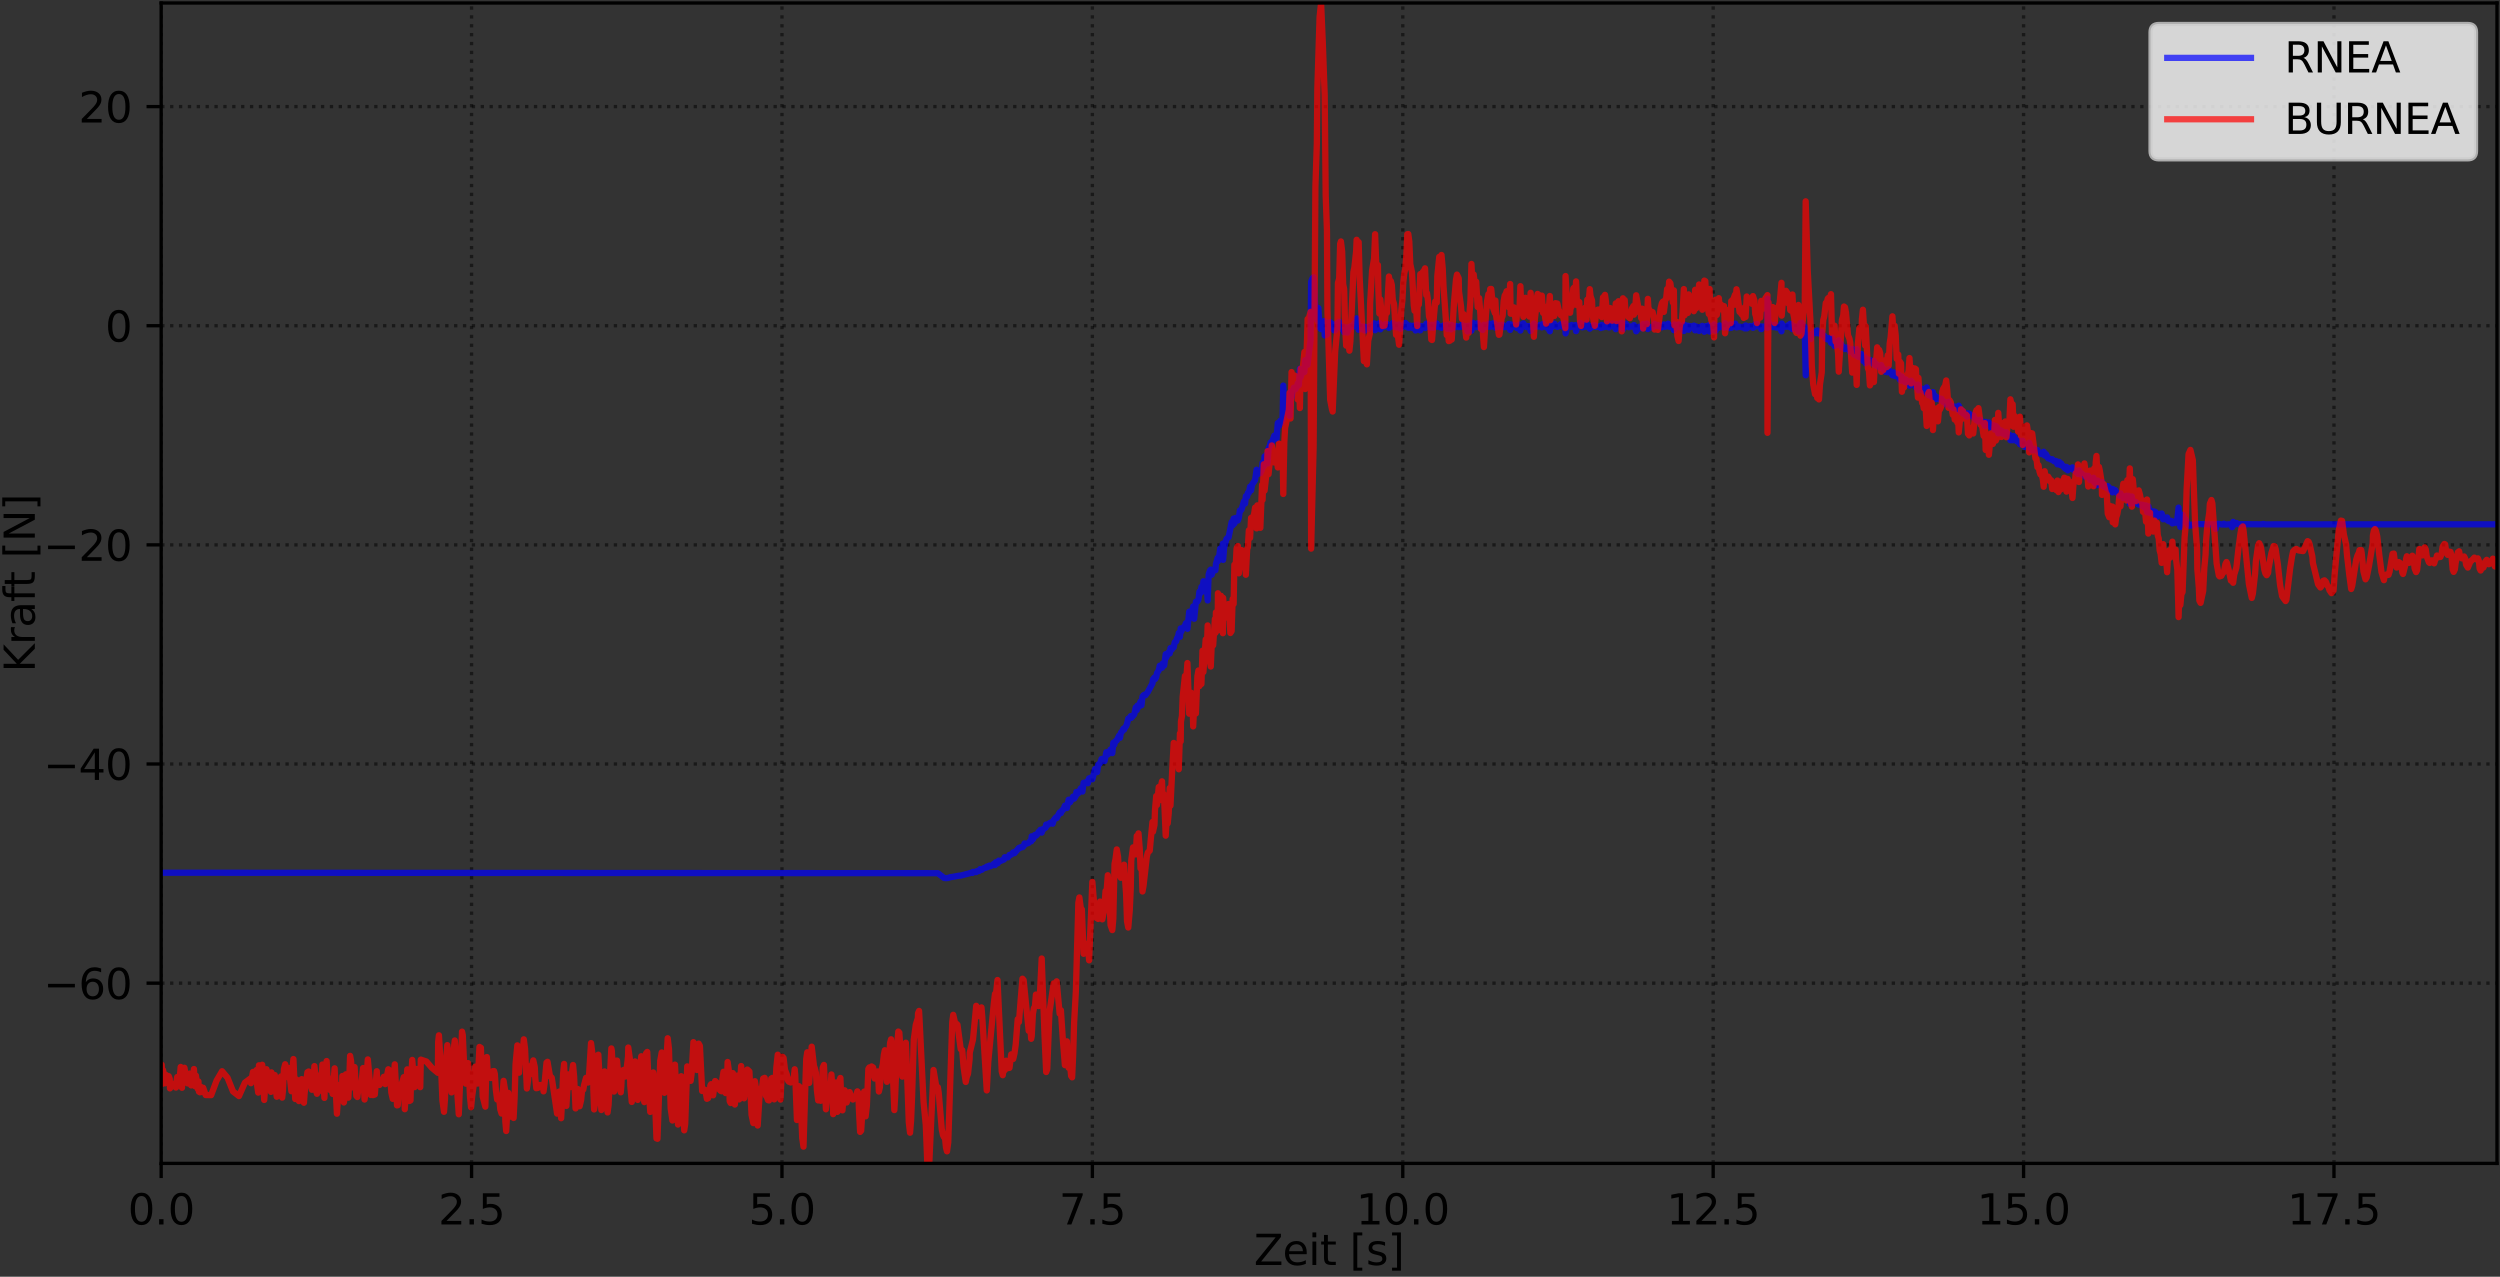 <?xml version="1.0" encoding="utf-8" standalone="no"?>
<!DOCTYPE svg PUBLIC "-//W3C//DTD SVG 1.1//EN"
  "http://www.w3.org/Graphics/SVG/1.1/DTD/svg11.dtd">
<svg xmlns:xlink="http://www.w3.org/1999/xlink" width="597.223pt" height="304.996pt" viewBox="0 0 597.223 304.996" xmlns="http://www.w3.org/2000/svg" version="1.1">
 <rect x="0" y="0" width="597.223" height="304.996" fill="#333333" stroke="none"/>
 <defs>
  <style type="text/css">*{stroke-linejoin: round; stroke-linecap: butt}</style>
 </defs>
 <g id="figure_1">
  <g id="patch_1">
   <path d="M 0 304.996 
L 597.223 304.996 
L 597.223 0 
L 0 0 
L 0 304.996 
z
" style="fill: none"/>
  </g>
  <g id="axes_1">
   <g id="patch_2">
    <path d="M 38.503 277.92 
L 596.503 277.92 
L 596.503 0.72 
L 38.503 0.72 
L 38.503 277.92 
z
" style="fill: none"/>
   </g>
   <g id="matplotlib.axis_1">
    <g id="xtick_1">
     <g id="line2d_1">
      <path d="M 38.503 277.92 
L 38.503 0.72 
" clip-path="url(#p2b74e8cab8)" style="fill: none; stroke-dasharray: 0.8,1.32; stroke-dashoffset: 0; stroke: #000000; stroke-opacity: 0.5; stroke-width: 0.8"/>
     </g>
     <g id="line2d_2">
      <defs>
       <path id="m4ffe9b86fe" d="M 0 0 
L 0 3.5 
" style="stroke: #000000; stroke-width: 0.8"/>
      </defs>
      <g>
       <use xlink:href="#m4ffe9b86fe" x="38.503" y="277.92" style="stroke: #000000; stroke-width: 0.8"/>
      </g>
     </g>
     <g id="text_1">
      <!-- 0.0 -->
      <g transform="translate(30.551 292.518) scale(0.1 -0.1)">
       <defs>
        <path id="DejaVuSans-30" d="M 2034 4250 
Q 1547 4250 1301 3770 
Q 1056 3291 1056 2328 
Q 1056 1369 1301 889 
Q 1547 409 2034 409 
Q 2525 409 2770 889 
Q 3016 1369 3016 2328 
Q 3016 3291 2770 3770 
Q 2525 4250 2034 4250 
z
M 2034 4750 
Q 2819 4750 3233 4129 
Q 3647 3509 3647 2328 
Q 3647 1150 3233 529 
Q 2819 -91 2034 -91 
Q 1250 -91 836 529 
Q 422 1150 422 2328 
Q 422 3509 836 4129 
Q 1250 4750 2034 4750 
z
" transform="scale(0.016)"/>
        <path id="DejaVuSans-2e" d="M 684 794 
L 1344 794 
L 1344 0 
L 684 0 
L 684 794 
z
" transform="scale(0.016)"/>
       </defs>
       <use xlink:href="#DejaVuSans-30"/>
       <use xlink:href="#DejaVuSans-2e" x="63.623"/>
       <use xlink:href="#DejaVuSans-30" x="95.41"/>
      </g>
     </g>
    </g>
    <g id="xtick_2">
     <g id="line2d_3">
      <path d="M 112.654 277.92 
L 112.654 0.72 
" clip-path="url(#p2b74e8cab8)" style="fill: none; stroke-dasharray: 0.8,1.32; stroke-dashoffset: 0; stroke: #000000; stroke-opacity: 0.5; stroke-width: 0.8"/>
     </g>
     <g id="line2d_4">
      <g>
       <use xlink:href="#m4ffe9b86fe" x="112.654" y="277.92" style="stroke: #000000; stroke-width: 0.8"/>
      </g>
     </g>
     <g id="text_2">
      <!-- 2.5 -->
      <g transform="translate(104.703 292.518) scale(0.1 -0.1)">
       <defs>
        <path id="DejaVuSans-32" d="M 1228 531 
L 3431 531 
L 3431 0 
L 469 0 
L 469 531 
Q 828 903 1448 1529 
Q 2069 2156 2228 2338 
Q 2531 2678 2651 2914 
Q 2772 3150 2772 3378 
Q 2772 3750 2511 3984 
Q 2250 4219 1831 4219 
Q 1534 4219 1204 4116 
Q 875 4013 500 3803 
L 500 4441 
Q 881 4594 1212 4672 
Q 1544 4750 1819 4750 
Q 2544 4750 2975 4387 
Q 3406 4025 3406 3419 
Q 3406 3131 3298 2873 
Q 3191 2616 2906 2266 
Q 2828 2175 2409 1742 
Q 1991 1309 1228 531 
z
" transform="scale(0.016)"/>
        <path id="DejaVuSans-35" d="M 691 4666 
L 3169 4666 
L 3169 4134 
L 1269 4134 
L 1269 2991 
Q 1406 3038 1543 3061 
Q 1681 3084 1819 3084 
Q 2600 3084 3056 2656 
Q 3513 2228 3513 1497 
Q 3513 744 3044 326 
Q 2575 -91 1722 -91 
Q 1428 -91 1123 -41 
Q 819 9 494 109 
L 494 744 
Q 775 591 1075 516 
Q 1375 441 1709 441 
Q 2250 441 2565 725 
Q 2881 1009 2881 1497 
Q 2881 1984 2565 2268 
Q 2250 2553 1709 2553 
Q 1456 2553 1204 2497 
Q 953 2441 691 2322 
L 691 4666 
z
" transform="scale(0.016)"/>
       </defs>
       <use xlink:href="#DejaVuSans-32"/>
       <use xlink:href="#DejaVuSans-2e" x="63.623"/>
       <use xlink:href="#DejaVuSans-35" x="95.41"/>
      </g>
     </g>
    </g>
    <g id="xtick_3">
     <g id="line2d_5">
      <path d="M 186.805 277.92 
L 186.805 0.72 
" clip-path="url(#p2b74e8cab8)" style="fill: none; stroke-dasharray: 0.8,1.32; stroke-dashoffset: 0; stroke: #000000; stroke-opacity: 0.5; stroke-width: 0.8"/>
     </g>
     <g id="line2d_6">
      <g>
       <use xlink:href="#m4ffe9b86fe" x="186.805" y="277.92" style="stroke: #000000; stroke-width: 0.8"/>
      </g>
     </g>
     <g id="text_3">
      <!-- 5.0 -->
      <g transform="translate(178.854 292.518) scale(0.1 -0.1)">
       <use xlink:href="#DejaVuSans-35"/>
       <use xlink:href="#DejaVuSans-2e" x="63.623"/>
       <use xlink:href="#DejaVuSans-30" x="95.41"/>
      </g>
     </g>
    </g>
    <g id="xtick_4">
     <g id="line2d_7">
      <path d="M 260.957 277.92 
L 260.957 0.72 
" clip-path="url(#p2b74e8cab8)" style="fill: none; stroke-dasharray: 0.8,1.32; stroke-dashoffset: 0; stroke: #000000; stroke-opacity: 0.5; stroke-width: 0.8"/>
     </g>
     <g id="line2d_8">
      <g>
       <use xlink:href="#m4ffe9b86fe" x="260.957" y="277.92" style="stroke: #000000; stroke-width: 0.8"/>
      </g>
     </g>
     <g id="text_4">
      <!-- 7.5 -->
      <g transform="translate(253.005 292.518) scale(0.1 -0.1)">
       <defs>
        <path id="DejaVuSans-37" d="M 525 4666 
L 3525 4666 
L 3525 4397 
L 1831 0 
L 1172 0 
L 2766 4134 
L 525 4134 
L 525 4666 
z
" transform="scale(0.016)"/>
       </defs>
       <use xlink:href="#DejaVuSans-37"/>
       <use xlink:href="#DejaVuSans-2e" x="63.623"/>
       <use xlink:href="#DejaVuSans-35" x="95.41"/>
      </g>
     </g>
    </g>
    <g id="xtick_5">
     <g id="line2d_9">
      <path d="M 335.108 277.92 
L 335.108 0.72 
" clip-path="url(#p2b74e8cab8)" style="fill: none; stroke-dasharray: 0.8,1.32; stroke-dashoffset: 0; stroke: #000000; stroke-opacity: 0.5; stroke-width: 0.8"/>
     </g>
     <g id="line2d_10">
      <g>
       <use xlink:href="#m4ffe9b86fe" x="335.108" y="277.92" style="stroke: #000000; stroke-width: 0.8"/>
      </g>
     </g>
     <g id="text_5">
      <!-- 10.0 -->
      <g transform="translate(323.975 292.518) scale(0.1 -0.1)">
       <defs>
        <path id="DejaVuSans-31" d="M 794 531 
L 1825 531 
L 1825 4091 
L 703 3866 
L 703 4441 
L 1819 4666 
L 2450 4666 
L 2450 531 
L 3481 531 
L 3481 0 
L 794 0 
L 794 531 
z
" transform="scale(0.016)"/>
       </defs>
       <use xlink:href="#DejaVuSans-31"/>
       <use xlink:href="#DejaVuSans-30" x="63.623"/>
       <use xlink:href="#DejaVuSans-2e" x="127.246"/>
       <use xlink:href="#DejaVuSans-30" x="159.033"/>
      </g>
     </g>
    </g>
    <g id="xtick_6">
     <g id="line2d_11">
      <path d="M 409.259 277.92 
L 409.259 0.72 
" clip-path="url(#p2b74e8cab8)" style="fill: none; stroke-dasharray: 0.8,1.32; stroke-dashoffset: 0; stroke: #000000; stroke-opacity: 0.5; stroke-width: 0.8"/>
     </g>
     <g id="line2d_12">
      <g>
       <use xlink:href="#m4ffe9b86fe" x="409.259" y="277.92" style="stroke: #000000; stroke-width: 0.8"/>
      </g>
     </g>
     <g id="text_6">
      <!-- 12.5 -->
      <g transform="translate(398.127 292.518) scale(0.1 -0.1)">
       <use xlink:href="#DejaVuSans-31"/>
       <use xlink:href="#DejaVuSans-32" x="63.623"/>
       <use xlink:href="#DejaVuSans-2e" x="127.246"/>
       <use xlink:href="#DejaVuSans-35" x="159.033"/>
      </g>
     </g>
    </g>
    <g id="xtick_7">
     <g id="line2d_13">
      <path d="M 483.411 277.92 
L 483.411 0.72 
" clip-path="url(#p2b74e8cab8)" style="fill: none; stroke-dasharray: 0.8,1.32; stroke-dashoffset: 0; stroke: #000000; stroke-opacity: 0.5; stroke-width: 0.8"/>
     </g>
     <g id="line2d_14">
      <g>
       <use xlink:href="#m4ffe9b86fe" x="483.411" y="277.92" style="stroke: #000000; stroke-width: 0.8"/>
      </g>
     </g>
     <g id="text_7">
      <!-- 15.0 -->
      <g transform="translate(472.278 292.518) scale(0.1 -0.1)">
       <use xlink:href="#DejaVuSans-31"/>
       <use xlink:href="#DejaVuSans-35" x="63.623"/>
       <use xlink:href="#DejaVuSans-2e" x="127.246"/>
       <use xlink:href="#DejaVuSans-30" x="159.033"/>
      </g>
     </g>
    </g>
    <g id="xtick_8">
     <g id="line2d_15">
      <path d="M 557.562 277.92 
L 557.562 0.72 
" clip-path="url(#p2b74e8cab8)" style="fill: none; stroke-dasharray: 0.8,1.32; stroke-dashoffset: 0; stroke: #000000; stroke-opacity: 0.5; stroke-width: 0.8"/>
     </g>
     <g id="line2d_16">
      <g>
       <use xlink:href="#m4ffe9b86fe" x="557.562" y="277.92" style="stroke: #000000; stroke-width: 0.8"/>
      </g>
     </g>
     <g id="text_8">
      <!-- 17.5 -->
      <g transform="translate(546.429 292.518) scale(0.1 -0.1)">
       <use xlink:href="#DejaVuSans-31"/>
       <use xlink:href="#DejaVuSans-37" x="63.623"/>
       <use xlink:href="#DejaVuSans-2e" x="127.246"/>
       <use xlink:href="#DejaVuSans-35" x="159.033"/>
      </g>
     </g>
    </g>
    <g id="text_9">
     <!-- Zeit [s] -->
     <g transform="translate(299.557 302.197) scale(0.1 -0.1)">
      <defs>
       <path id="DejaVuSans-5a" d="M 359 4666 
L 4025 4666 
L 4025 4184 
L 1075 531 
L 4097 531 
L 4097 0 
L 288 0 
L 288 481 
L 3238 4134 
L 359 4134 
L 359 4666 
z
" transform="scale(0.016)"/>
       <path id="DejaVuSans-65" d="M 3597 1894 
L 3597 1613 
L 953 1613 
Q 991 1019 1311 708 
Q 1631 397 2203 397 
Q 2534 397 2845 478 
Q 3156 559 3463 722 
L 3463 178 
Q 3153 47 2828 -22 
Q 2503 -91 2169 -91 
Q 1331 -91 842 396 
Q 353 884 353 1716 
Q 353 2575 817 3079 
Q 1281 3584 2069 3584 
Q 2775 3584 3186 3129 
Q 3597 2675 3597 1894 
z
M 3022 2063 
Q 3016 2534 2758 2815 
Q 2500 3097 2075 3097 
Q 1594 3097 1305 2825 
Q 1016 2553 972 2059 
L 3022 2063 
z
" transform="scale(0.016)"/>
       <path id="DejaVuSans-69" d="M 603 3500 
L 1178 3500 
L 1178 0 
L 603 0 
L 603 3500 
z
M 603 4863 
L 1178 4863 
L 1178 4134 
L 603 4134 
L 603 4863 
z
" transform="scale(0.016)"/>
       <path id="DejaVuSans-74" d="M 1172 4494 
L 1172 3500 
L 2356 3500 
L 2356 3053 
L 1172 3053 
L 1172 1153 
Q 1172 725 1289 603 
Q 1406 481 1766 481 
L 2356 481 
L 2356 0 
L 1766 0 
Q 1100 0 847 248 
Q 594 497 594 1153 
L 594 3053 
L 172 3053 
L 172 3500 
L 594 3500 
L 594 4494 
L 1172 4494 
z
" transform="scale(0.016)"/>
       <path id="DejaVuSans-20" transform="scale(0.016)"/>
       <path id="DejaVuSans-5b" d="M 550 4863 
L 1875 4863 
L 1875 4416 
L 1125 4416 
L 1125 -397 
L 1875 -397 
L 1875 -844 
L 550 -844 
L 550 4863 
z
" transform="scale(0.016)"/>
       <path id="DejaVuSans-73" d="M 2834 3397 
L 2834 2853 
Q 2591 2978 2328 3040 
Q 2066 3103 1784 3103 
Q 1356 3103 1142 2972 
Q 928 2841 928 2578 
Q 928 2378 1081 2264 
Q 1234 2150 1697 2047 
L 1894 2003 
Q 2506 1872 2764 1633 
Q 3022 1394 3022 966 
Q 3022 478 2636 193 
Q 2250 -91 1575 -91 
Q 1294 -91 989 -36 
Q 684 19 347 128 
L 347 722 
Q 666 556 975 473 
Q 1284 391 1588 391 
Q 1994 391 2212 530 
Q 2431 669 2431 922 
Q 2431 1156 2273 1281 
Q 2116 1406 1581 1522 
L 1381 1569 
Q 847 1681 609 1914 
Q 372 2147 372 2553 
Q 372 3047 722 3315 
Q 1072 3584 1716 3584 
Q 2034 3584 2315 3537 
Q 2597 3491 2834 3397 
z
" transform="scale(0.016)"/>
       <path id="DejaVuSans-5d" d="M 1947 4863 
L 1947 -844 
L 622 -844 
L 622 -397 
L 1369 -397 
L 1369 4416 
L 622 4416 
L 622 4863 
L 1947 4863 
z
" transform="scale(0.016)"/>
      </defs>
      <use xlink:href="#DejaVuSans-5a"/>
      <use xlink:href="#DejaVuSans-65" x="68.506"/>
      <use xlink:href="#DejaVuSans-69" x="130.029"/>
      <use xlink:href="#DejaVuSans-74" x="157.812"/>
      <use xlink:href="#DejaVuSans-20" x="197.021"/>
      <use xlink:href="#DejaVuSans-5b" x="228.809"/>
      <use xlink:href="#DejaVuSans-73" x="267.822"/>
      <use xlink:href="#DejaVuSans-5d" x="319.922"/>
     </g>
    </g>
   </g>
   <g id="matplotlib.axis_2">
    <g id="ytick_1">
     <g id="line2d_17">
      <path d="M 38.503 234.866 
L 596.503 234.866 
" clip-path="url(#p2b74e8cab8)" style="fill: none; stroke-dasharray: 0.8,1.32; stroke-dashoffset: 0; stroke: #000000; stroke-opacity: 0.5; stroke-width: 0.8"/>
     </g>
     <g id="line2d_18">
      <defs>
       <path id="m6d81460915" d="M 0 0 
L -3.5 0 
" style="stroke: #000000; stroke-width: 0.8"/>
      </defs>
      <g>
       <use xlink:href="#m6d81460915" x="38.503" y="234.866" style="stroke: #000000; stroke-width: 0.8"/>
      </g>
     </g>
     <g id="text_10">
      <!-- −60 -->
      <g transform="translate(10.398 238.665) scale(0.1 -0.1)">
       <defs>
        <path id="DejaVuSans-2212" d="M 678 2272 
L 4684 2272 
L 4684 1741 
L 678 1741 
L 678 2272 
z
" transform="scale(0.016)"/>
        <path id="DejaVuSans-36" d="M 2113 2584 
Q 1688 2584 1439 2293 
Q 1191 2003 1191 1497 
Q 1191 994 1439 701 
Q 1688 409 2113 409 
Q 2538 409 2786 701 
Q 3034 994 3034 1497 
Q 3034 2003 2786 2293 
Q 2538 2584 2113 2584 
z
M 3366 4563 
L 3366 3988 
Q 3128 4100 2886 4159 
Q 2644 4219 2406 4219 
Q 1781 4219 1451 3797 
Q 1122 3375 1075 2522 
Q 1259 2794 1537 2939 
Q 1816 3084 2150 3084 
Q 2853 3084 3261 2657 
Q 3669 2231 3669 1497 
Q 3669 778 3244 343 
Q 2819 -91 2113 -91 
Q 1303 -91 875 529 
Q 447 1150 447 2328 
Q 447 3434 972 4092 
Q 1497 4750 2381 4750 
Q 2619 4750 2861 4703 
Q 3103 4656 3366 4563 
z
" transform="scale(0.016)"/>
       </defs>
       <use xlink:href="#DejaVuSans-2212"/>
       <use xlink:href="#DejaVuSans-36" x="83.789"/>
       <use xlink:href="#DejaVuSans-30" x="147.412"/>
      </g>
     </g>
    </g>
    <g id="ytick_2">
     <g id="line2d_19">
      <path d="M 38.503 182.516 
L 596.503 182.516 
" clip-path="url(#p2b74e8cab8)" style="fill: none; stroke-dasharray: 0.8,1.32; stroke-dashoffset: 0; stroke: #000000; stroke-opacity: 0.5; stroke-width: 0.8"/>
     </g>
     <g id="line2d_20">
      <g>
       <use xlink:href="#m6d81460915" x="38.503" y="182.516" style="stroke: #000000; stroke-width: 0.8"/>
      </g>
     </g>
     <g id="text_11">
      <!-- −40 -->
      <g transform="translate(10.398 186.315) scale(0.1 -0.1)">
       <defs>
        <path id="DejaVuSans-34" d="M 2419 4116 
L 825 1625 
L 2419 1625 
L 2419 4116 
z
M 2253 4666 
L 3047 4666 
L 3047 1625 
L 3713 1625 
L 3713 1100 
L 3047 1100 
L 3047 0 
L 2419 0 
L 2419 1100 
L 313 1100 
L 313 1709 
L 2253 4666 
z
" transform="scale(0.016)"/>
       </defs>
       <use xlink:href="#DejaVuSans-2212"/>
       <use xlink:href="#DejaVuSans-34" x="83.789"/>
       <use xlink:href="#DejaVuSans-30" x="147.412"/>
      </g>
     </g>
    </g>
    <g id="ytick_3">
     <g id="line2d_21">
      <path d="M 38.503 130.166 
L 596.503 130.166 
" clip-path="url(#p2b74e8cab8)" style="fill: none; stroke-dasharray: 0.8,1.32; stroke-dashoffset: 0; stroke: #000000; stroke-opacity: 0.5; stroke-width: 0.8"/>
     </g>
     <g id="line2d_22">
      <g>
       <use xlink:href="#m6d81460915" x="38.503" y="130.166" style="stroke: #000000; stroke-width: 0.8"/>
      </g>
     </g>
     <g id="text_12">
      <!-- −20 -->
      <g transform="translate(10.398 133.965) scale(0.1 -0.1)">
       <use xlink:href="#DejaVuSans-2212"/>
       <use xlink:href="#DejaVuSans-32" x="83.789"/>
       <use xlink:href="#DejaVuSans-30" x="147.412"/>
      </g>
     </g>
    </g>
    <g id="ytick_4">
     <g id="line2d_23">
      <path d="M 38.503 77.816 
L 596.503 77.816 
" clip-path="url(#p2b74e8cab8)" style="fill: none; stroke-dasharray: 0.8,1.32; stroke-dashoffset: 0; stroke: #000000; stroke-opacity: 0.5; stroke-width: 0.8"/>
     </g>
     <g id="line2d_24">
      <g>
       <use xlink:href="#m6d81460915" x="38.503" y="77.816" style="stroke: #000000; stroke-width: 0.8"/>
      </g>
     </g>
     <g id="text_13">
      <!-- 0 -->
      <g transform="translate(25.14 81.615) scale(0.1 -0.1)">
       <use xlink:href="#DejaVuSans-30"/>
      </g>
     </g>
    </g>
    <g id="ytick_5">
     <g id="line2d_25">
      <path d="M 38.503 25.466 
L 596.503 25.466 
" clip-path="url(#p2b74e8cab8)" style="fill: none; stroke-dasharray: 0.8,1.32; stroke-dashoffset: 0; stroke: #000000; stroke-opacity: 0.5; stroke-width: 0.8"/>
     </g>
     <g id="line2d_26">
      <g>
       <use xlink:href="#m6d81460915" x="38.503" y="25.466" style="stroke: #000000; stroke-width: 0.8"/>
      </g>
     </g>
     <g id="text_14">
      <!-- 20 -->
      <g transform="translate(18.778 29.265) scale(0.1 -0.1)">
       <use xlink:href="#DejaVuSans-32"/>
       <use xlink:href="#DejaVuSans-30" x="63.623"/>
      </g>
     </g>
    </g>
    <g id="text_15">
     <!-- Kraft [N] -->
     <g transform="translate(8.318 160.583) rotate(-90) scale(0.1 -0.1)">
      <defs>
       <path id="DejaVuSans-4b" d="M 628 4666 
L 1259 4666 
L 1259 2694 
L 3353 4666 
L 4166 4666 
L 1850 2491 
L 4331 0 
L 3500 0 
L 1259 2247 
L 1259 0 
L 628 0 
L 628 4666 
z
" transform="scale(0.016)"/>
       <path id="DejaVuSans-72" d="M 2631 2963 
Q 2534 3019 2420 3045 
Q 2306 3072 2169 3072 
Q 1681 3072 1420 2755 
Q 1159 2438 1159 1844 
L 1159 0 
L 581 0 
L 581 3500 
L 1159 3500 
L 1159 2956 
Q 1341 3275 1631 3429 
Q 1922 3584 2338 3584 
Q 2397 3584 2469 3576 
Q 2541 3569 2628 3553 
L 2631 2963 
z
" transform="scale(0.016)"/>
       <path id="DejaVuSans-61" d="M 2194 1759 
Q 1497 1759 1228 1600 
Q 959 1441 959 1056 
Q 959 750 1161 570 
Q 1363 391 1709 391 
Q 2188 391 2477 730 
Q 2766 1069 2766 1631 
L 2766 1759 
L 2194 1759 
z
M 3341 1997 
L 3341 0 
L 2766 0 
L 2766 531 
Q 2569 213 2275 61 
Q 1981 -91 1556 -91 
Q 1019 -91 701 211 
Q 384 513 384 1019 
Q 384 1609 779 1909 
Q 1175 2209 1959 2209 
L 2766 2209 
L 2766 2266 
Q 2766 2663 2505 2880 
Q 2244 3097 1772 3097 
Q 1472 3097 1187 3025 
Q 903 2953 641 2809 
L 641 3341 
Q 956 3463 1253 3523 
Q 1550 3584 1831 3584 
Q 2591 3584 2966 3190 
Q 3341 2797 3341 1997 
z
" transform="scale(0.016)"/>
       <path id="DejaVuSans-66" d="M 2375 4863 
L 2375 4384 
L 1825 4384 
Q 1516 4384 1395 4259 
Q 1275 4134 1275 3809 
L 1275 3500 
L 2222 3500 
L 2222 3053 
L 1275 3053 
L 1275 0 
L 697 0 
L 697 3053 
L 147 3053 
L 147 3500 
L 697 3500 
L 697 3744 
Q 697 4328 969 4595 
Q 1241 4863 1831 4863 
L 2375 4863 
z
" transform="scale(0.016)"/>
       <path id="DejaVuSans-4e" d="M 628 4666 
L 1478 4666 
L 3547 763 
L 3547 4666 
L 4159 4666 
L 4159 0 
L 3309 0 
L 1241 3903 
L 1241 0 
L 628 0 
L 628 4666 
z
" transform="scale(0.016)"/>
      </defs>
      <use xlink:href="#DejaVuSans-4b"/>
      <use xlink:href="#DejaVuSans-72" x="65.576"/>
      <use xlink:href="#DejaVuSans-61" x="106.689"/>
      <use xlink:href="#DejaVuSans-66" x="167.969"/>
      <use xlink:href="#DejaVuSans-74" x="201.424"/>
      <use xlink:href="#DejaVuSans-20" x="240.633"/>
      <use xlink:href="#DejaVuSans-5b" x="272.42"/>
      <use xlink:href="#DejaVuSans-4e" x="311.434"/>
      <use xlink:href="#DejaVuSans-5d" x="386.238"/>
     </g>
    </g>
   </g>
   <g id="line2d_27">
    <path d="M 38.503 208.484 
L 224.048 208.593 
L 225.514 209.722 
L 225.989 209.789 
L 226.526 209.727 
L 227.004 209.55 
L 227.479 209.488 
L 228.194 209.36 
L 228.973 209.214 
L 229.508 209.163 
L 231.242 208.716 
L 232.137 208.46 
L 232.316 208.54 
L 232.435 208.286 
L 233.208 208.33 
L 233.388 208.089 
L 233.865 208.082 
L 234.164 207.616 
L 234.46 207.812 
L 235.116 207.344 
L 235.433 207.325 
L 235.727 207.017 
L 235.907 207.175 
L 236.084 206.907 
L 236.384 206.775 
L 236.621 206.923 
L 237.158 206.626 
L 237.396 206.375 
L 237.695 206.656 
L 237.875 205.982 
L 238.291 206.044 
L 238.351 206.225 
L 238.589 205.591 
L 238.828 205.753 
L 239.841 205.321 
L 240.023 204.775 
L 240.317 204.866 
L 240.615 204.733 
L 240.794 204.81 
L 241.152 204.224 
L 241.569 204.161 
L 242.045 203.618 
L 242.344 203.818 
L 243.416 202.548 
L 243.539 202.66 
L 243.837 202.376 
L 244.254 202.394 
L 244.532 202.127 
L 244.76 201.483 
L 244.999 201.621 
L 245.742 201.353 
L 246.203 200.795 
L 246.338 200.984 
L 246.461 199.788 
L 246.755 200.518 
L 247.232 199.445 
L 247.47 199.647 
L 247.708 199.44 
L 248.125 198.684 
L 248.364 198.523 
L 248.543 198.225 
L 248.849 198.908 
L 249.021 198.114 
L 249.219 198.162 
L 249.531 197.807 
L 249.797 197.716 
L 249.917 196.966 
L 250.177 197.139 
L 250.455 196.968 
L 250.693 196.658 
L 251.171 196.453 
L 251.467 196.773 
L 251.706 195.958 
L 252.244 195.263 
L 252.426 195.44 
L 253.137 194.085 
L 253.437 194.246 
L 253.733 193.554 
L 253.913 193.504 
L 254.151 193.108 
L 254.39 192.458 
L 254.63 192.635 
L 254.866 193.022 
L 255.283 191.042 
L 255.641 191.649 
L 255.702 191.4 
L 255.879 191.263 
L 256.357 190.279 
L 256.597 190.79 
L 257.014 190.103 
L 257.135 189.193 
L 257.431 189.613 
L 257.611 189.466 
L 258.205 188.309 
L 258.577 189.099 
L 258.86 186.993 
L 259.488 186.94 
L 259.73 186.652 
L 259.876 187.112 
L 260.173 185.93 
L 260.294 185.918 
L 260.591 185.775 
L 260.949 186.153 
L 261.49 184.134 
L 261.603 183.722 
L 261.976 183.742 
L 262.087 184.45 
L 262.329 182.696 
L 262.556 182.561 
L 262.794 182.286 
L 263.152 181.304 
L 263.331 181.639 
L 263.867 181.809 
L 264.286 179.701 
L 264.643 180.254 
L 265.3 179.046 
L 265.715 179.914 
L 265.956 177.433 
L 266.192 177.914 
L 266.252 177.588 
L 266.49 177.062 
L 266.788 176.891 
L 267.325 175.741 
L 267.564 176.25 
L 267.76 175.051 
L 268.1 174.682 
L 268.338 174.107 
L 268.533 174.298 
L 268.757 173.782 
L 269.017 173.469 
L 269.234 172.906 
L 269.531 171.661 
L 269.887 171.528 
L 270.126 171.066 
L 270.245 171.488 
L 270.96 170.668 
L 271.319 168.985 
L 271.562 169.637 
L 271.736 168.562 
L 271.975 168.933 
L 272.455 167.583 
L 272.689 168.481 
L 272.928 166.399 
L 273.175 166.079 
L 273.464 165.936 
L 273.643 166.07 
L 274.219 165.284 
L 275.314 163.241 
L 275.438 162.269 
L 275.792 161.836 
L 275.913 162.25 
L 276.208 161.778 
L 276.394 160.766 
L 276.812 160.15 
L 277.049 159.029 
L 277.162 159.286 
L 277.59 159.511 
L 277.779 158.487 
L 277.939 159.077 
L 278.121 158.957 
L 278.476 156.27 
L 278.624 157.057 
L 278.956 156.096 
L 279.194 155.792 
L 279.431 156.123 
L 279.612 154.821 
L 279.908 155.19 
L 280.087 154.625 
L 280.385 154.66 
L 280.624 153.431 
L 280.98 153.213 
L 281.16 152.497 
L 281.457 151.954 
L 281.594 151.196 
L 281.874 152.144 
L 282.057 150.118 
L 282.114 150.984 
L 282.534 150.131 
L 283.068 149.444 
L 283.306 148.862 
L 283.664 150.213 
L 284.089 146.124 
L 284.32 146.429 
L 284.563 146.553 
L 284.856 146.07 
L 285.035 144.862 
L 285.276 147.817 
L 285.69 143.739 
L 285.811 143.84 
L 286.049 143.71 
L 286.292 143.283 
L 286.527 141.336 
L 286.769 141.676 
L 287.007 140.209 
L 287.262 141.301 
L 287.484 138.858 
L 287.901 139.902 
L 288.025 140.555 
L 288.259 139.062 
L 288.498 143.443 
L 288.736 137.241 
L 289.035 136.293 
L 289.241 136.068 
L 289.455 137.313 
L 289.811 136.226 
L 290.228 136.102 
L 290.348 136.223 
L 290.466 134.77 
L 290.883 133.258 
L 290.949 134.061 
L 291.225 133.081 
L 291.496 131.056 
L 291.68 132.367 
L 292.135 129.862 
L 292.195 133.749 
L 292.433 130.869 
L 292.969 128.786 
L 293.208 128.501 
L 293.505 128.349 
L 294.221 124.729 
L 294.467 125.493 
L 294.699 123.878 
L 294.878 125.083 
L 295.174 123.722 
L 295.413 124.375 
L 295.717 124.348 
L 295.948 123.726 
L 296.194 121.916 
L 296.426 121.934 
L 296.608 121.689 
L 297.152 119.797 
L 297.439 120.293 
L 297.62 118.519 
L 297.93 118.631 
L 298.095 117.722 
L 298.335 117.743 
L 298.633 116.249 
L 298.87 117.147 
L 299.108 115.759 
L 299.827 114.705 
L 300.183 112.207 
L 300.362 113.339 
L 300.6 112.558 
L 300.854 112.528 
L 301.08 113.058 
L 301.494 112.132 
L 301.613 110.535 
L 301.911 111.387 
L 302.091 109.033 
L 302.448 109.027 
L 302.626 108.535 
L 302.807 110.721 
L 303.044 107.117 
L 303.341 106.525 
L 303.545 105.694 
L 303.826 105.739 
L 304.416 104.059 
L 304.596 104.436 
L 304.953 104.809 
L 305.252 101.051 
L 305.311 101.529 
L 305.549 101.726 
L 305.846 100.521 
L 306.029 101.075 
L 306.385 100.311 
L 306.562 92.113 
L 306.802 98.635 
L 307.282 96.572 
L 307.657 96.979 
L 307.9 96.215 
L 308.068 99.374 
L 308.299 93.605 
L 308.538 94.928 
L 309.087 92.603 
L 309.314 92.753 
L 309.455 93.001 
L 309.93 92.164 
L 310.002 91.59 
L 310.289 91.997 
L 310.527 88.101 
L 310.708 90.123 
L 311.064 88.962 
L 311.612 88.878 
L 311.782 86.021 
L 312.018 85.953 
L 312.375 87.137 
L 312.733 83.927 
L 313.09 81.217 
L 313.213 67.273 
L 313.568 66.443 
L 313.805 66.237 
L 314.236 74.07 
L 314.58 74.364 
L 314.702 76.546 
L 314.939 73.581 
L 315.238 78.249 
L 315.594 78.632 
L 316.017 78.076 
L 316.334 76.692 
L 316.452 80.124 
L 316.695 76.969 
L 316.996 79.941 
L 317.11 78.255 
L 317.411 78.617 
L 317.763 76.968 
L 318.18 77.82 
L 318.359 77.4 
L 318.719 78.928 
L 318.959 78.876 
L 319.498 77.259 
L 319.615 77.955 
L 319.91 76.872 
L 320.148 77.856 
L 320.328 78.049 
L 320.625 78.677 
L 320.865 78.041 
L 321.102 79.388 
L 321.34 78.388 
L 321.584 78.218 
L 321.878 79.458 
L 322.357 78.126 
L 322.592 77.938 
L 322.84 78.101 
L 323.31 78.017 
L 323.549 77.15 
L 323.964 77.244 
L 324.084 76.049 
L 324.504 77.74 
L 324.57 78.797 
L 324.802 78.104 
L 325.098 77.962 
L 325.454 78.282 
L 325.633 78.752 
L 325.812 78.004 
L 326.051 78.977 
L 326.295 78.762 
L 326.531 78.184 
L 326.852 78.57 
L 327.242 77.863 
L 327.302 78.223 
L 327.541 77.987 
L 327.779 78.048 
L 328.02 77.857 
L 328.257 77.236 
L 328.495 78.893 
L 328.794 77.448 
L 329.172 78.061 
L 329.275 77.648 
L 329.508 77.193 
L 329.745 78.685 
L 330.163 78.035 
L 330.581 78.06 
L 330.761 77.526 
L 331.057 77.949 
L 331.312 77.369 
L 331.798 78.347 
L 332.019 77.861 
L 332.488 77.942 
L 332.725 77.164 
L 333.024 78.083 
L 333.268 77.73 
L 333.503 77.609 
L 333.741 78.228 
L 333.981 77.985 
L 334.226 77.505 
L 334.581 78.543 
L 335.023 77.939 
L 335.231 77.976 
L 335.71 77.135 
L 335.972 77.405 
L 336.185 78.196 
L 336.423 78.304 
L 336.663 78.29 
L 336.901 77.773 
L 337.318 78.096 
L 337.437 78.342 
L 337.736 77.792 
L 337.917 78.035 
L 338.161 78.947 
L 338.545 77.535 
L 338.658 78.247 
L 338.991 77.9 
L 339.291 78.926 
L 339.41 77.884 
L 340.123 78.045 
L 340.422 78.371 
L 340.72 77.315 
L 340.898 77.861 
L 341.137 78.147 
L 341.375 77.912 
L 341.615 78.3 
L 341.917 77.616 
L 342.092 77.582 
L 342.39 78.316 
L 342.593 78.115 
L 342.866 78.051 
L 343.224 77.266 
L 343.364 78.044 
L 343.582 78.034 
L 343.82 78.136 
L 344.237 77.956 
L 344.355 78.31 
L 344.835 77.745 
L 345.073 77.95 
L 345.381 77.834 
L 345.61 77.587 
L 345.793 78.542 
L 346.085 77.88 
L 346.387 77.881 
L 346.623 78.68 
L 346.801 77.625 
L 347.047 78.095 
L 347.337 78.292 
L 347.813 77.903 
L 348.471 78.137 
L 348.531 77.982 
L 349.026 78.058 
L 349.25 77.595 
L 349.603 78.073 
L 349.842 78.039 
L 350.14 77.864 
L 350.557 79.199 
L 350.855 77.787 
L 351.273 78.071 
L 351.332 78.222 
L 351.51 78.994 
L 351.868 77.111 
L 352.048 78.161 
L 352.345 77.75 
L 352.643 78.149 
L 352.763 77.929 
L 353.002 77.208 
L 353.358 78.21 
L 353.777 78.1 
L 354.192 78.822 
L 354.49 77.565 
L 354.729 78.044 
L 354.967 77.951 
L 355.266 78.105 
L 355.563 78.043 
L 355.691 77.298 
L 355.993 78.043 
L 356.23 78.049 
L 356.696 77.222 
L 357.115 77.3 
L 357.232 78.267 
L 357.414 77.975 
L 357.768 78.106 
L 358.067 77.938 
L 358.2 77.706 
L 358.62 78.037 
L 358.727 77.626 
L 358.965 77.581 
L 359.203 78.154 
L 359.919 78.115 
L 360.223 77.808 
L 360.465 77.378 
L 360.755 78.827 
L 360.876 77.492 
L 361.129 77.956 
L 361.416 77.57 
L 361.662 78.061 
L 361.887 78.032 
L 362.186 77.88 
L 362.424 78.38 
L 362.663 78.084 
L 362.95 77.537 
L 363.204 78.969 
L 363.423 77.982 
L 363.622 78.156 
L 363.916 77.268 
L 364.393 78.009 
L 364.631 78.129 
L 364.929 77.903 
L 365.108 78.053 
L 365.346 77.909 
L 365.644 79.074 
L 365.942 78.106 
L 366.121 78.193 
L 366.43 77.285 
L 366.662 78.04 
L 367.138 78.019 
L 367.313 77.893 
L 367.613 78.033 
L 367.848 77.631 
L 368.165 77.581 
L 368.328 78.208 
L 368.63 77.37 
L 368.926 78.047 
L 369.114 77.925 
L 369.345 77.992 
L 369.529 78.262 
L 369.822 78.221 
L 370.24 79.141 
L 370.361 77.762 
L 370.778 78.138 
L 371.015 77.973 
L 371.312 77.311 
L 371.555 77.908 
L 371.789 77.923 
L 372.028 78.093 
L 372.326 77.961 
L 372.862 77.447 
L 373.397 78.137 
L 373.934 77.237 
L 373.993 79.642 
L 374.356 78.169 
L 374.65 77.868 
L 374.712 77.948 
L 375.081 77.966 
L 375.246 78.112 
L 375.487 77.633 
L 375.841 78.104 
L 376.021 78.045 
L 376.325 77.667 
L 376.501 79.103 
L 376.736 78.16 
L 377.275 78.113 
L 377.454 77.129 
L 377.691 77.241 
L 377.971 78.192 
L 378.706 78.06 
L 379.003 77.248 
L 379.183 78.054 
L 379.542 77.876 
L 379.779 78.513 
L 379.958 78.253 
L 380.315 78.148 
L 380.435 77.745 
L 380.674 77.8 
L 380.972 77.716 
L 381.209 78.082 
L 381.567 78.1 
L 381.745 77.975 
L 382.17 78.055 
L 382.401 78.371 
L 382.641 77.622 
L 382.938 78.214 
L 383.117 77.908 
L 383.415 78.094 
L 383.653 78.048 
L 383.891 77.423 
L 384.13 78.111 
L 384.368 78.232 
L 385.142 77.264 
L 385.442 78.005 
L 385.738 78.103 
L 385.982 78.638 
L 386.155 77.395 
L 386.572 78.054 
L 386.633 77.986 
L 386.872 77.936 
L 387.288 78.061 
L 387.408 77.114 
L 387.704 78.665 
L 387.884 77.975 
L 388.122 78.002 
L 388.361 77.31 
L 388.837 78.055 
L 389.079 78.171 
L 389.373 77.988 
L 390.209 78.042 
L 390.327 77.654 
L 390.567 78.166 
L 390.866 79.142 
L 391.578 78.074 
L 392.061 77.972 
L 392.294 78.446 
L 392.534 77.407 
L 393.014 78.118 
L 393.428 77.303 
L 393.651 78.604 
L 393.786 78.139 
L 394.798 78.178 
L 395.157 77.847 
L 395.276 77.402 
L 395.574 77.793 
L 395.817 77.897 
L 396.051 77.642 
L 396.469 77.973 
L 397.006 78.186 
L 397.243 78.106 
L 397.481 77.5 
L 397.839 78.057 
L 398.017 77.826 
L 398.256 77.966 
L 398.494 77.318 
L 398.733 78.053 
L 399.032 78.099 
L 399.39 77.855 
L 399.629 77.827 
L 399.867 78.876 
L 399.986 77.489 
L 400.465 78.216 
L 400.71 77.684 
L 401 77.505 
L 401.241 78.151 
L 401.477 78.229 
L 401.776 77.95 
L 401.955 78.131 
L 402.254 79.067 
L 402.431 77.591 
L 402.67 78.093 
L 403.162 77.887 
L 403.206 77.816 
L 403.398 78.778 
L 403.634 78.068 
L 403.923 77.914 
L 404.403 78.196 
L 404.641 77.771 
L 404.948 78.924 
L 405.176 77.981 
L 405.653 78.284 
L 405.894 79.056 
L 406.133 78.122 
L 406.427 78.156 
L 406.667 77.847 
L 406.963 77.979 
L 407.144 79.249 
L 407.381 79.081 
L 407.62 77.898 
L 407.861 77.997 
L 408.218 77.698 
L 408.398 79.21 
L 408.637 78.052 
L 408.918 78.027 
L 409.235 78.197 
L 409.471 77.511 
L 409.59 78.914 
L 409.829 79.03 
L 410.126 77.913 
L 410.426 77.969 
L 410.606 78.273 
L 410.844 77.74 
L 411.143 78.025 
L 411.32 77.931 
L 411.62 77.952 
L 411.857 78.314 
L 412.096 77.217 
L 412.513 78.047 
L 412.585 77.907 
L 412.872 78.066 
L 413.062 78.39 
L 413.457 77.469 
L 413.585 78.317 
L 413.815 78.039 
L 414.115 77.922 
L 414.473 77.96 
L 414.534 77.306 
L 414.83 78.212 
L 415.31 78.09 
L 415.56 78.03 
L 416.023 78.14 
L 416.322 78.235 
L 416.564 78.02 
L 416.805 78.461 
L 417.002 77.75 
L 417.277 78.458 
L 418.054 77.893 
L 418.531 77.967 
L 418.77 78.312 
L 419.127 78.104 
L 419.305 77.512 
L 419.488 77.527 
L 419.724 77.41 
L 419.963 77.989 
L 420.502 77.966 
L 420.738 78.635 
L 420.975 77.996 
L 421.214 78.081 
L 421.512 77.993 
L 421.693 78.17 
L 422.226 78.341 
L 422.234 71.335 
L 422.469 78.146 
L 422.825 77.357 
L 423.005 77.63 
L 423.252 77.665 
L 423.484 78.128 
L 423.841 78.146 
L 423.961 77.58 
L 424.145 78.123 
L 424.437 78.263 
L 424.676 78.038 
L 425.155 78.244 
L 425.575 79.146 
L 425.629 77.29 
L 425.988 78.005 
L 426.172 77.943 
L 426.645 78.064 
L 427.065 78.026 
L 427.19 77.663 
L 427.445 78.132 
L 427.659 77.36 
L 427.906 77.46 
L 427.958 78.282 
L 428.197 78.629 
L 428.436 78.034 
L 428.619 78.276 
L 428.856 78.003 
L 429.151 78.033 
L 429.628 79.244 
L 430.105 77.153 
L 430.344 77.073 
L 430.904 78.055 
L 431.122 78.092 
L 431.358 89.645 
L 431.598 80.971 
L 431.843 79.963 
L 432.096 80.459 
L 432.328 80.38 
L 432.562 80.976 
L 432.821 79.714 
L 433.594 79.227 
L 433.878 79.618 
L 434.122 78.939 
L 434.415 79.601 
L 434.535 79.283 
L 434.776 79.726 
L 435.199 79.239 
L 435.318 80.061 
L 435.793 80.233 
L 436.164 80.947 
L 436.324 80.686 
L 436.627 81.111 
L 436.862 81.06 
L 437.1 80.79 
L 437.401 81.906 
L 437.64 80.706 
L 438.242 82.676 
L 438.508 82.072 
L 438.779 82.406 
L 439.094 82.14 
L 439.259 81.277 
L 439.609 82.454 
L 439.814 82.155 
L 440.028 83.022 
L 440.327 82.82 
L 440.744 83.396 
L 441.36 82.981 
L 441.461 83.298 
L 441.818 83.67 
L 441.997 84.072 
L 442.476 83.372 
L 442.882 84.7 
L 443.12 84.584 
L 443.307 84.922 
L 443.537 83.4 
L 443.835 85.171 
L 444.016 85.283 
L 444.194 85.134 
L 444.671 84.565 
L 445.03 86.178 
L 445.211 85.983 
L 445.566 85.405 
L 445.692 86.785 
L 446.223 85.858 
L 446.461 86.383 
L 446.704 85.99 
L 446.939 86.101 
L 447.182 86.763 
L 447.417 86.594 
L 447.656 86.236 
L 447.905 87.24 
L 448.138 86.883 
L 448.437 87.488 
L 448.625 87.376 
L 449.153 87.871 
L 449.392 87.202 
L 449.808 88.189 
L 449.896 88.061 
L 450.167 88.633 
L 450.464 88.842 
L 450.762 88.437 
L 450.942 88.931 
L 451.181 88.197 
L 451.426 88.911 
L 451.659 89.016 
L 452.077 89.645 
L 452.327 88.924 
L 452.613 89.794 
L 452.865 89.872 
L 453.098 89.246 
L 453.47 90.013 
L 453.633 89.5 
L 453.809 90.623 
L 454.134 90.96 
L 454.345 89.944 
L 455.072 91.282 
L 455.301 90.646 
L 456.151 92.129 
L 456.567 90.946 
L 456.984 91.738 
L 457.045 91.611 
L 457.463 92.042 
L 457.701 92.527 
L 457.762 92.433 
L 458.176 91.871 
L 458.296 93.257 
L 458.536 92.567 
L 458.773 92.947 
L 459.19 92.878 
L 459.309 93.232 
L 459.793 93.287 
L 459.847 93.639 
L 460.027 93.287 
L 460.264 92.554 
L 460.506 94.017 
L 460.801 94.461 
L 460.981 94.092 
L 461.301 94.277 
L 461.461 94.812 
L 461.76 93.666 
L 461.998 94.788 
L 462.24 94.532 
L 462.536 95.329 
L 462.954 94.957 
L 463.253 95.393 
L 463.439 95.199 
L 463.849 95.284 
L 464.21 96.046 
L 464.468 95.925 
L 464.684 96.106 
L 464.923 96.636 
L 465.47 95.969 
L 465.711 96.731 
L 466.009 97.202 
L 466.244 96.93 
L 466.484 97.066 
L 466.663 97.504 
L 466.961 97.123 
L 467.199 97.526 
L 467.597 97.46 
L 467.744 97.92 
L 467.921 96.912 
L 468.454 98.453 
L 468.761 98.077 
L 468.931 98.816 
L 469.179 98.566 
L 469.542 98.976 
L 469.649 99.346 
L 469.893 99.537 
L 470.128 98.739 
L 470.435 98.816 
L 470.683 99.249 
L 471.144 99.385 
L 471.39 99.246 
L 471.682 99.976 
L 471.865 100.06 
L 472.162 100.423 
L 472.457 100.316 
L 472.636 100.694 
L 473.054 100.264 
L 473.4 100.746 
L 473.635 100.843 
L 473.868 101.082 
L 474.17 101.778 
L 474.355 100.799 
L 474.645 101.015 
L 474.95 101.58 
L 475.126 100.934 
L 475.316 101.567 
L 475.602 102.13 
L 476.079 101.486 
L 476.317 101.688 
L 476.556 102.657 
L 476.795 101.759 
L 477.212 102.265 
L 477.362 103.53 
L 477.75 102.733 
L 477.869 103.296 
L 478.107 102.871 
L 478.346 103.552 
L 478.644 103.168 
L 478.776 103.655 
L 479.035 103.903 
L 479.305 103.264 
L 479.6 103.768 
L 479.799 103.739 
L 480.019 103.84 
L 480.259 105.158 
L 480.639 104.847 
L 480.797 105.186 
L 481.033 104.152 
L 481.301 104.893 
L 481.594 105.064 
L 481.817 105.436 
L 482.112 104.994 
L 482.54 106.136 
L 482.796 105.398 
L 483.087 106.036 
L 483.209 105.28 
L 483.501 106.214 
L 483.799 106.791 
L 484.097 106.411 
L 484.217 106.825 
L 484.515 106.575 
L 484.761 105.772 
L 485.231 107.37 
L 485.471 107.61 
L 485.769 107.516 
L 486.007 107.189 
L 486.483 107.694 
L 486.722 107.498 
L 486.961 108.065 
L 487.677 108.478 
L 488.037 108.24 
L 488.215 107.916 
L 488.455 108.838 
L 488.752 108.489 
L 489.288 109.5 
L 489.707 109.611 
L 490.005 109.8 
L 490.243 109.695 
L 490.684 110.182 
L 490.9 110.105 
L 491.202 110.14 
L 491.495 110.918 
L 491.741 110.369 
L 491.913 110.34 
L 492.154 111.075 
L 492.39 110.706 
L 492.706 111.304 
L 492.885 111.303 
L 493.123 111.704 
L 493.601 112.109 
L 493.661 111.53 
L 493.959 112.361 
L 494.141 111.96 
L 494.381 111.863 
L 494.912 112.031 
L 495.093 111.646 
L 495.392 112.319 
L 495.688 112.47 
L 495.867 112.754 
L 496.169 112.606 
L 496.407 113.223 
L 496.644 112.344 
L 497.122 113.37 
L 497.327 113.131 
L 498.145 113.903 
L 498.385 113.65 
L 498.622 113.87 
L 498.861 113.686 
L 499.337 114.685 
L 499.818 114.325 
L 500.113 114.132 
L 500.293 115.237 
L 500.609 115.105 
L 500.65 115.514 
L 500.829 115.9 
L 501.13 114.796 
L 501.426 115.725 
L 501.604 115.907 
L 502.085 115.638 
L 502.143 115.178 
L 502.321 116.064 
L 502.566 116.286 
L 503.051 116.381 
L 503.276 116.598 
L 503.515 116.113 
L 503.873 116.49 
L 504.051 117.288 
L 504.23 117.004 
L 504.65 117.62 
L 504.708 116.812 
L 505.069 117.15 
L 505.312 117.101 
L 505.548 117.573 
L 506.02 117.928 
L 506.266 118.422 
L 506.57 117.874 
L 506.747 118.432 
L 506.993 118.493 
L 507.231 118.993 
L 507.475 118.558 
L 507.708 118.699 
L 508.006 118.42 
L 508.19 119.227 
L 508.485 118.448 
L 508.787 120.368 
L 509.02 118.773 
L 509.275 118.612 
L 509.499 120.291 
L 509.922 119.882 
L 509.975 120.053 
L 510.213 119.886 
L 510.692 120.393 
L 510.932 120.544 
L 511.427 120.531 
L 511.732 120.896 
L 511.946 120.606 
L 512.203 121.222 
L 512.424 121.114 
L 512.663 120.745 
L 512.903 122.365 
L 513.215 120.952 
L 513.619 122.546 
L 513.68 122.025 
L 513.916 122.497 
L 514.398 122.132 
L 514.572 122.168 
L 514.703 122.894 
L 514.891 122.299 
L 515.248 123.459 
L 515.468 122.96 
L 515.69 123.017 
L 515.918 122.74 
L 516.158 122.896 
L 516.4 122.672 
L 516.763 124.057 
L 516.922 123.521 
L 517.517 124.119 
L 517.703 123.609 
L 517.878 124.377 
L 518.173 124.53 
L 518.653 124.42 
L 518.952 125.043 
L 519.13 124.636 
L 519.388 124.605 
L 519.725 124.896 
L 520.142 123.994 
L 520.44 121.263 
L 520.622 124.358 
L 520.859 125.892 
L 521.115 123.914 
L 521.395 122.97 
L 521.874 124.046 
L 522.117 124.048 
L 522.364 124.875 
L 522.828 125.584 
L 523.267 125.559 
L 523.498 125.32 
L 523.844 125.528 
L 524.131 125.3 
L 524.381 125.307 
L 524.917 125.192 
L 527.314 125.253 
L 529.167 125.277 
L 529.285 126.343 
L 529.533 125.318 
L 529.891 125.122 
L 530.906 125.316 
L 531.262 125.11 
L 531.44 125.323 
L 532.524 125.247 
L 532.94 125.312 
L 533.236 125.932 
L 533.47 124.665 
L 533.724 125.253 
L 533.946 125.261 
L 534.245 124.928 
L 534.451 125.099 
L 534.72 125.128 
L 535.029 125.329 
L 535.26 125.215 
L 540.394 125.26 
L 540.637 125.164 
L 541.178 125.268 
L 550.187 125.262 
L 553.532 125.274 
L 555.282 125.265 
L 583.52 125.267 
L 596.503 125.258 
L 596.503 125.258 
" clip-path="url(#p2b74e8cab8)" style="fill: none; stroke: #0000ff; stroke-opacity: 0.7; stroke-width: 1.5; stroke-linecap: square"/>
   </g>
   <g id="line2d_28">
    <path d="M 38.503 257.333 
L 38.623 254.361 
L 38.866 258.888 
L 38.937 255.621 
L 39.111 256.355 
L 39.417 258.781 
L 39.708 256.821 
L 39.886 258.644 
L 40.303 257.087 
L 40.542 257.73 
L 40.602 260.008 
L 41.257 258.926 
L 41.377 259.344 
L 41.559 259.165 
L 42.033 259.809 
L 42.092 258.823 
L 42.33 257.298 
L 42.629 258.524 
L 42.928 257.58 
L 43.164 254.881 
L 43.478 259.86 
L 43.582 256.822 
L 43.82 258.734 
L 44.06 255.077 
L 44.599 258.178 
L 44.834 258.817 
L 45.072 256.568 
L 45.371 256.46 
L 45.67 259.287 
L 45.857 258.834 
L 46.175 259.217 
L 46.329 255.381 
L 46.567 259.474 
L 46.806 256.969 
L 47.225 260.103 
L 47.406 258.337 
L 47.521 260.779 
L 47.766 260.94 
L 48.003 259.647 
L 48.244 260.875 
L 48.537 259.855 
L 49.141 261.594 
L 50.442 261.616 
L 51.747 258.134 
L 53.051 255.909 
L 54.357 257.469 
L 55.661 260.732 
L 57.085 261.838 
L 58.509 258.628 
L 59.814 257.654 
L 59.954 258.767 
L 60.43 256.074 
L 60.669 256.192 
L 60.966 257.155 
L 61.266 255.625 
L 61.445 259.362 
L 61.682 261.012 
L 61.866 254.486 
L 62.404 257.693 
L 62.639 254.358 
L 63.116 262.769 
L 63.653 255.425 
L 63.847 256.199 
L 64.131 256.665 
L 64.726 260.835 
L 64.845 256.182 
L 65.084 260.309 
L 65.324 260.306 
L 65.636 256.811 
L 65.86 260.04 
L 66.109 261.997 
L 66.397 258.074 
L 66.877 260.781 
L 66.935 257.912 
L 67.113 257.148 
L 67.414 262.211 
L 67.589 260.492 
L 67.829 255.407 
L 68.125 254.238 
L 68.423 255.187 
L 68.603 257.255 
L 68.784 257.023 
L 69.02 255.161 
L 69.617 260.684 
L 69.856 255.304 
L 70.096 252.998 
L 70.523 262.544 
L 70.818 257.87 
L 71.293 260.004 
L 71.413 263.037 
L 71.59 259.287 
L 72.07 257.797 
L 72.365 258.804 
L 72.605 263.43 
L 72.783 260.996 
L 73.442 256.135 
L 73.737 255.973 
L 73.796 257.8 
L 74.035 258.932 
L 74.273 258.781 
L 74.512 260.334 
L 74.81 259.79 
L 75.108 254.679 
L 75.35 256.966 
L 75.535 260.73 
L 75.717 261.296 
L 75.764 260.849 
L 76.003 260.862 
L 76.3 256.911 
L 76.479 257.011 
L 76.78 258.038 
L 77.015 254.307 
L 77.493 262.28 
L 77.731 257.037 
L 78.028 253.471 
L 78.208 256.9 
L 78.984 260.489 
L 79.221 259.002 
L 79.461 261.325 
L 79.936 255.213 
L 80.487 266.054 
L 80.951 259.199 
L 81.193 261.927 
L 81.666 261.465 
L 81.785 257.048 
L 81.913 257.404 
L 82.151 263.371 
L 82.441 261.469 
L 82.621 256.646 
L 82.859 258.177 
L 83.216 262.219 
L 83.394 259.097 
L 83.632 252.237 
L 83.873 253.508 
L 84.11 259.779 
L 84.411 258.957 
L 84.706 254.912 
L 85.124 261.8 
L 85.361 262.064 
L 85.6 260.295 
L 85.839 260.404 
L 86.208 260.103 
L 86.732 255.146 
L 87.091 262.663 
L 87.329 260.731 
L 87.866 253.084 
L 88.403 258.866 
L 88.587 261.582 
L 89 261.1 
L 89.118 261.606 
L 89.536 261.472 
L 90.012 255.905 
L 90.081 257.862 
L 90.668 259.181 
L 91.264 258.194 
L 91.681 257.235 
L 92.039 258.988 
L 92.336 258.622 
L 92.515 256.651 
L 92.754 255.44 
L 92.991 255.652 
L 93.29 258.232 
L 93.49 261.044 
L 93.826 262.511 
L 94.005 258.135 
L 94.305 254.258 
L 94.842 264.064 
L 95.019 264.022 
L 95.257 261.167 
L 95.499 259.806 
L 96.064 258.626 
L 96.454 257.318 
L 96.573 259.106 
L 96.695 264.973 
L 97.286 255.456 
L 97.78 263.027 
L 98.063 262.873 
L 98.203 257.554 
L 98.479 253.208 
L 99.026 259.712 
L 99.325 255.585 
L 99.582 255.362 
L 99.796 258.422 
L 100.391 259.714 
L 100.526 253.135 
L 101.868 253.587 
L 103.166 255.088 
L 104.594 256.281 
L 104.674 248.933 
L 104.853 247.324 
L 105.454 257.068 
L 105.688 262.863 
L 106.066 265.6 
L 106.305 262.421 
L 106.427 255.266 
L 106.855 249.672 
L 107.865 260.97 
L 108.165 256.659 
L 108.348 251.085 
L 108.64 248.556 
L 108.903 252.198 
L 109.118 259.257 
L 109.596 266.192 
L 110.192 251.402 
L 110.376 246.45 
L 110.554 247.288 
L 111.052 258.51 
L 111.291 258.886 
L 111.577 254.824 
L 111.812 253.964 
L 112.05 256.964 
L 112.29 262.125 
L 112.531 264.511 
L 112.793 261.913 
L 113.325 258.044 
L 113.541 254.806 
L 113.788 257.709 
L 114.093 258.856 
L 114.541 250.104 
L 114.883 250.307 
L 115.314 261.967 
L 115.937 264.367 
L 116.216 254.156 
L 116.304 252.522 
L 116.476 255.581 
L 116.783 256.674 
L 117.131 256.998 
L 117.249 257.526 
L 117.488 257.201 
L 117.726 255.892 
L 118.024 255.867 
L 118.206 256.546 
L 118.45 260.305 
L 118.756 262.659 
L 118.928 262.626 
L 119.289 262.672 
L 119.523 265.062 
L 119.821 266.013 
L 119.945 262.661 
L 120.299 258.194 
L 120.607 260.142 
L 120.716 267.814 
L 120.923 270.19 
L 121.433 261.074 
L 121.912 266.756 
L 122.15 265.837 
L 122.625 265.764 
L 122.691 267.074 
L 122.936 262.164 
L 123.161 254.218 
L 123.589 249.725 
L 123.697 254.875 
L 123.995 256.254 
L 124.174 252.362 
L 124.356 250.849 
L 124.65 251.379 
L 124.949 250.178 
L 125.13 248.286 
L 125.427 250.566 
L 125.858 260.027 
L 126.148 258.02 
L 126.391 254.738 
L 126.628 255.252 
L 126.861 256.576 
L 127.101 254.665 
L 127.397 253.315 
L 127.755 254.952 
L 127.874 257.636 
L 128.113 259.964 
L 128.471 259.894 
L 128.59 259.436 
L 128.828 259.196 
L 129.127 259.244 
L 129.424 259.163 
L 129.721 259.718 
L 129.844 260.713 
L 130.081 258.906 
L 130.557 253.857 
L 130.795 253.655 
L 131.39 257.134 
L 131.571 257.21 
L 131.81 257.471 
L 133.08 266.03 
L 133.269 264.556 
L 133.6 260.762 
L 134.048 267.133 
L 134.274 263.074 
L 134.512 256.584 
L 134.753 254.159 
L 134.988 260.159 
L 135.3 264.196 
L 135.762 256.651 
L 136.062 258.033 
L 136.3 259.687 
L 136.538 256.979 
L 136.897 254.42 
L 137.145 257.161 
L 137.496 264.793 
L 138.032 260.15 
L 138.463 264.273 
L 138.822 262.78 
L 139.041 260.564 
L 139.341 260.279 
L 139.518 259.246 
L 139.996 257.491 
L 140.234 257.548 
L 140.476 258.608 
L 140.727 256.704 
L 141.192 249.184 
L 141.684 253.003 
L 141.743 260.26 
L 141.924 265.03 
L 142.22 263.255 
L 142.698 252.227 
L 142.935 251.956 
L 143.658 265.169 
L 144.129 261.084 
L 144.426 255.955 
L 144.665 258.387 
L 145.147 265.749 
L 145.379 263.975 
L 146.043 250.459 
L 146.154 251.021 
L 146.696 260.765 
L 147.114 253.392 
L 147.407 253.367 
L 147.882 259.1 
L 148.3 260.941 
L 148.419 259.517 
L 148.598 255.78 
L 149.076 255.56 
L 149.373 257.183 
L 149.613 256.091 
L 150.03 252.468 
L 150.09 250.245 
L 150.447 252.845 
L 150.566 259.308 
L 150.923 263.245 
L 151.354 259.066 
L 151.703 253.568 
L 152.113 261.847 
L 152.352 262.755 
L 152.832 257.992 
L 152.889 255.311 
L 153.189 252.326 
L 153.546 260.764 
L 153.92 263.284 
L 154.319 251.67 
L 154.617 251.294 
L 155.034 260.969 
L 155.333 265.621 
L 155.573 265.258 
L 155.932 260.403 
L 156.055 256.199 
L 156.289 257.868 
L 156.825 271.949 
L 157.063 272.044 
L 157.72 253.444 
L 158.076 251.431 
L 158.733 261.062 
L 159.507 248.031 
L 159.809 250.601 
L 160.223 264.811 
L 160.639 267.676 
L 161.002 256.22 
L 161.236 254.331 
L 161.965 268.643 
L 162.195 267.197 
L 162.43 261.56 
L 162.728 257.096 
L 162.97 258.281 
L 163.45 270.025 
L 163.683 268.487 
L 164.171 254.746 
L 164.397 255.046 
L 164.756 257.621 
L 164.993 258.211 
L 165.233 256.287 
L 165.65 248.958 
L 165.889 249.893 
L 166.127 253.059 
L 166.483 255.612 
L 166.661 253.635 
L 166.899 249.315 
L 167.198 249.832 
L 167.736 260.631 
L 167.915 260.48 
L 168.153 260.615 
L 168.391 260.321 
L 168.633 261.202 
L 168.868 262.489 
L 169.165 262.336 
L 169.529 261.112 
L 169.701 259.272 
L 169.882 258.999 
L 170.359 261.658 
L 170.838 258.249 
L 171.258 258.648 
L 171.432 259.765 
L 172.147 260.59 
L 172.386 260.694 
L 172.57 257.807 
L 172.835 256.033 
L 173.339 261.121 
L 173.707 257.962 
L 173.818 253.701 
L 174.158 256.096 
L 174.315 263.076 
L 174.536 263.491 
L 175.074 256.352 
L 175.311 261.336 
L 175.549 263.858 
L 176.086 256.95 
L 176.58 262.64 
L 177.05 254.669 
L 177.756 262.379 
L 178.111 259.341 
L 178.352 255.942 
L 178.529 255.509 
L 179.022 255.969 
L 179.542 266.341 
L 179.96 268.298 
L 180.335 258.291 
L 180.555 259.774 
L 180.765 266.235 
L 181.004 268.874 
L 181.476 261.254 
L 181.717 260.096 
L 181.952 260.565 
L 182.312 257.644 
L 182.668 257.492 
L 182.972 261.766 
L 183.21 262.088 
L 183.468 262.806 
L 183.706 262.884 
L 184.008 260.528 
L 184.243 257.677 
L 184.481 257.508 
L 184.867 260.714 
L 184.962 262.629 
L 185.214 260.328 
L 185.456 255.102 
L 185.794 251.958 
L 186.211 261.814 
L 186.45 262.68 
L 186.926 252.451 
L 187.183 252.719 
L 187.522 255.572 
L 187.939 256.645 
L 188.237 258.135 
L 188.476 258.425 
L 188.654 257.923 
L 188.892 258.59 
L 189.131 258.434 
L 189.608 257.482 
L 189.846 255.44 
L 189.965 256.787 
L 190.383 267.563 
L 190.68 264.579 
L 190.869 259.472 
L 191.158 259.857 
L 191.64 271.847 
L 191.947 273.92 
L 192.356 260.399 
L 192.595 253.017 
L 192.835 251.386 
L 193.073 256.521 
L 193.315 258.692 
L 193.906 250.043 
L 194.441 254.622 
L 194.621 255.126 
L 194.919 256.316 
L 195.16 260.535 
L 195.455 262.88 
L 195.574 259.235 
L 195.813 258.009 
L 196.051 262.966 
L 196.348 262.126 
L 196.532 255.05 
L 196.825 254.405 
L 197.303 264.999 
L 197.783 259.788 
L 198.021 262.528 
L 198.278 262.293 
L 198.615 256.678 
L 198.858 259.859 
L 199.036 266.16 
L 199.329 263.369 
L 199.627 258.6 
L 199.755 260.201 
L 200.037 265.615 
L 200.288 264.481 
L 200.523 258.228 
L 200.763 257.515 
L 201.024 264.312 
L 201.253 265.248 
L 201.602 260.814 
L 201.782 260.464 
L 202.02 262.635 
L 202.258 263.376 
L 202.615 262.299 
L 202.735 261.012 
L 202.977 260.898 
L 203.271 262.171 
L 203.569 262.155 
L 203.747 262.665 
L 203.986 262.439 
L 204.348 262.313 
L 204.463 261.784 
L 204.82 260.715 
L 205.06 261.138 
L 205.18 264.878 
L 205.475 270.402 
L 205.723 270.096 
L 206.192 262.689 
L 206.452 260.768 
L 206.788 266.682 
L 207.086 264.127 
L 207.443 255.355 
L 207.682 254.992 
L 207.923 255.925 
L 208.219 254.768 
L 208.578 255.008 
L 208.706 256.805 
L 208.935 257.651 
L 209.173 256.421 
L 209.601 255.955 
L 209.831 257.616 
L 209.95 260.754 
L 210.19 259.757 
L 210.426 256.342 
L 210.903 254.201 
L 211.14 251.989 
L 211.379 250.891 
L 211.875 258.431 
L 212.333 257.816 
L 212.394 253.381 
L 212.631 249.139 
L 212.87 248.275 
L 213.168 253.62 
L 213.645 265.189 
L 213.825 262.097 
L 214.359 249.171 
L 214.6 246.432 
L 214.838 246.69 
L 215.555 257.199 
L 215.851 255.681 
L 216.09 250.868 
L 216.389 249.093 
L 216.58 253.422 
L 217.103 268.11 
L 217.401 270.593 
L 217.64 267.748 
L 217.878 262.083 
L 218.295 248.325 
L 218.777 244.807 
L 219.266 243.219 
L 219.308 242.076 
L 219.551 241.501 
L 219.666 243.526 
L 220.623 263.175 
L 221.163 268.769 
L 221.515 277.699 
L 221.993 277.92 
L 223.007 255.613 
L 223.732 259.969 
L 224.048 259.737 
L 224.261 261.162 
L 224.977 269.748 
L 225.274 271.19 
L 225.514 271.663 
L 225.751 271.813 
L 225.989 274.143 
L 226.227 275.041 
L 226.526 272.891 
L 227.479 244.191 
L 227.717 242.431 
L 228.194 244.542 
L 228.492 244.571 
L 228.731 244.801 
L 229.508 250.627 
L 229.867 250.86 
L 230.173 254.784 
L 230.706 258.465 
L 230.945 257.266 
L 231.242 256.521 
L 231.63 252.986 
L 231.664 251.467 
L 232.316 248.822 
L 232.435 248.343 
L 233.208 240.279 
L 233.388 242.673 
L 233.627 242.751 
L 233.865 241.493 
L 234.164 241.535 
L 234.46 240.66 
L 234.639 242.756 
L 235.727 260.485 
L 236.084 253.638 
L 237.396 239.874 
L 237.695 237.424 
L 237.875 237.959 
L 238.291 234.121 
L 239.305 255.979 
L 239.549 256.855 
L 239.841 254.897 
L 240.023 255.657 
L 240.317 253.394 
L 240.615 255.214 
L 240.794 254.022 
L 241.152 255.109 
L 241.569 251.886 
L 241.807 252.099 
L 242.045 252.975 
L 242.344 251.662 
L 242.642 249.537 
L 243.119 243.476 
L 243.416 244.158 
L 243.837 238.799 
L 244.254 233.805 
L 244.532 234.129 
L 245.742 246.248 
L 246.203 246.407 
L 246.338 248.159 
L 246.461 247.539 
L 246.755 242.149 
L 246.994 240.807 
L 247.232 240.45 
L 247.47 237.591 
L 247.708 238.281 
L 248.125 240.342 
L 248.364 238.724 
L 248.849 228.976 
L 249.531 247.46 
L 249.917 256.092 
L 250.177 255.394 
L 250.693 241.904 
L 251.171 238.585 
L 251.706 234.93 
L 252.004 235.003 
L 252.244 235.374 
L 252.426 234.432 
L 253.137 242.154 
L 253.437 241.342 
L 253.913 248.522 
L 254.39 254.451 
L 254.866 248.765 
L 255.283 255.084 
L 255.641 252.461 
L 255.702 255.148 
L 255.879 257.02 
L 256.118 257.367 
L 256.357 252.184 
L 256.597 244.257 
L 257.014 236.738 
L 257.611 215.636 
L 257.848 214.389 
L 258.205 217.03 
L 258.445 217.245 
L 258.86 227.855 
L 259.488 227.123 
L 259.73 227.436 
L 259.876 225.379 
L 260.173 229.411 
L 260.591 219.358 
L 260.949 210.676 
L 261.603 218.698 
L 261.976 219.309 
L 262.087 218.665 
L 262.329 219.525 
L 262.556 216.654 
L 262.794 215.372 
L 263.152 219.396 
L 263.331 219.622 
L 263.748 217.47 
L 264.105 212.84 
L 264.286 213.833 
L 264.643 209.088 
L 265.059 215.508 
L 265.3 220.982 
L 265.715 222.188 
L 265.956 219.455 
L 266.252 206.387 
L 266.49 205.199 
L 266.788 202.917 
L 267.094 204.704 
L 267.325 209.148 
L 267.564 207.755 
L 267.76 209.695 
L 268.1 207.596 
L 268.338 207.251 
L 268.533 206.564 
L 269.017 213.681 
L 269.234 220.066 
L 269.531 221.578 
L 269.887 217.428 
L 270.126 212.185 
L 270.245 205.554 
L 270.662 202.432 
L 270.723 202.677 
L 271.319 204.114 
L 271.562 199.692 
L 271.736 202.163 
L 271.975 199.082 
L 272.274 202.87 
L 272.455 207.453 
L 272.689 205.68 
L 272.928 212.959 
L 273.175 211.596 
L 273.969 204.561 
L 274.219 203.624 
L 274.658 203.233 
L 275.038 199.125 
L 275.314 196.355 
L 275.438 198.679 
L 275.792 197.075 
L 275.913 193.528 
L 276.208 190.166 
L 276.394 192.306 
L 276.812 188.013 
L 277.049 191.157 
L 277.162 188.653 
L 277.59 186.655 
L 277.779 191.128 
L 277.939 189.642 
L 278.121 191.451 
L 278.476 199.632 
L 278.624 197.129 
L 278.956 196.685 
L 279.194 194.282 
L 279.431 188.255 
L 279.612 192.468 
L 280.087 182.857 
L 280.385 177.473 
L 280.624 180.408 
L 280.98 179.359 
L 281.16 179.689 
L 281.594 183.775 
L 281.874 175.189 
L 282.057 177.124 
L 282.114 172.377 
L 282.351 171.06 
L 282.534 166.427 
L 283.068 161.475 
L 283.306 163.264 
L 283.664 158.393 
L 284.089 170.494 
L 284.32 167.188 
L 284.563 165.487 
L 284.856 166.466 
L 285.035 173.526 
L 285.276 168.654 
L 285.69 170.448 
L 286.049 161.529 
L 286.292 160.172 
L 286.527 163.901 
L 286.769 161.076 
L 287.007 163.4 
L 287.262 155.446 
L 287.484 160.539 
L 288.025 152.764 
L 288.259 156.485 
L 288.498 149.408 
L 288.736 155.902 
L 289.241 159.224 
L 289.455 154.318 
L 289.811 154.157 
L 290.228 147.871 
L 290.348 151.21 
L 290.466 146.286 
L 290.883 150.631 
L 290.949 141.723 
L 291.225 142.893 
L 291.496 147.778 
L 291.68 142.321 
L 292.135 151.272 
L 292.195 142.824 
L 292.433 145.889 
L 292.731 147.478 
L 292.969 147.518 
L 293.505 144.282 
L 293.924 151.216 
L 294.221 150.741 
L 294.467 143.071 
L 294.699 144.295 
L 294.878 134.908 
L 295.174 135.527 
L 295.413 130.972 
L 295.717 130.438 
L 295.948 136.96 
L 296.608 131.414 
L 296.962 132.249 
L 297.152 135.556 
L 297.439 131.64 
L 297.62 137.304 
L 297.93 131.194 
L 298.095 130.756 
L 298.335 126.682 
L 298.633 128.486 
L 298.87 123.717 
L 299.108 124.219 
L 299.607 122.726 
L 299.827 121.259 
L 300.183 126.223 
L 300.362 120.723 
L 300.6 125.144 
L 300.854 123.372 
L 301.08 126.093 
L 301.494 115.824 
L 301.613 119.423 
L 301.911 110.911 
L 302.091 117.197 
L 302.626 112.446 
L 302.807 107.772 
L 303.044 113.274 
L 303.341 110.273 
L 303.545 109.919 
L 303.826 106.413 
L 304.416 110.482 
L 304.596 109.414 
L 304.953 108.745 
L 305.252 111.674 
L 305.311 108.813 
L 305.549 105.988 
L 305.846 107.294 
L 306.029 106.459 
L 306.385 107.466 
L 306.562 118.003 
L 306.802 105.756 
L 306.996 102.216 
L 307.9 97.903 
L 308.068 93.834 
L 308.299 99.97 
L 308.538 88.876 
L 308.839 91.003 
L 309.087 89.729 
L 309.314 89.716 
L 309.455 89.947 
L 309.93 92.979 
L 310.002 95.431 
L 310.289 90.442 
L 310.527 97.479 
L 310.708 88.073 
L 311.064 89.463 
L 311.612 84.083 
L 311.782 92.939 
L 312.018 88.2 
L 312.375 76.207 
L 312.502 78.176 
L 312.733 75.806 
L 313.09 74.501 
L 313.213 131.063 
L 313.805 106.785 
L 314.236 44.61 
L 314.58 34.303 
L 314.702 21.115 
L 315.238 4.068 
L 315.594 0.72 
L 316.017 10.605 
L 316.452 22.705 
L 316.695 46.797 
L 316.996 55.004 
L 317.11 74.04 
L 317.763 95.501 
L 318.18 97.689 
L 318.359 98.312 
L 318.959 83.922 
L 319.498 78.399 
L 319.615 67.591 
L 319.91 66.596 
L 320.148 58.262 
L 320.328 57.682 
L 320.625 60.074 
L 320.865 67.856 
L 321.102 69.051 
L 321.34 78.327 
L 321.584 82.568 
L 321.878 78.291 
L 322.118 81.917 
L 322.357 83.777 
L 322.592 81.545 
L 323.31 65.01 
L 323.549 63.878 
L 323.964 60.027 
L 324.084 57.284 
L 324.504 59.776 
L 324.57 57.841 
L 324.802 66.224 
L 325.812 86.274 
L 326.051 84.057 
L 326.531 87.035 
L 326.852 81.379 
L 327.242 79.705 
L 327.302 72.561 
L 327.779 64.593 
L 328.257 61.756 
L 328.495 55.952 
L 328.794 63.785 
L 329.172 63.318 
L 329.275 69.182 
L 329.508 74.898 
L 329.745 71.519 
L 330.282 77.883 
L 330.581 77.036 
L 330.761 77.787 
L 331.057 74.17 
L 331.312 74.766 
L 331.798 66.055 
L 332.019 67.417 
L 332.249 67.136 
L 332.488 68.077 
L 332.725 71.653 
L 333.024 72.648 
L 333.503 80.002 
L 333.741 78.698 
L 334.226 82.354 
L 334.763 74.037 
L 335.023 71.674 
L 335.231 67.455 
L 335.47 65.3 
L 335.71 64.164 
L 335.972 60.674 
L 336.185 55.957 
L 336.423 55.907 
L 336.663 57.683 
L 336.901 63.079 
L 337.318 65.108 
L 337.736 72.938 
L 337.917 74.251 
L 338.161 71.348 
L 338.545 77.889 
L 338.658 73.157 
L 338.944 72.764 
L 338.991 72.045 
L 339.291 65.466 
L 339.41 67.685 
L 339.945 64.901 
L 340.123 64.787 
L 340.422 64.103 
L 340.72 70.508 
L 340.898 70.029 
L 341.137 71.884 
L 341.375 75.558 
L 341.615 76.338 
L 341.917 81.11 
L 342.092 81.223 
L 342.593 75.07 
L 342.866 72.002 
L 343.224 72.292 
L 343.364 65.923 
L 343.82 61.366 
L 344.237 61.584 
L 344.355 60.908 
L 344.654 64.176 
L 344.835 68.343 
L 345.381 76.045 
L 345.61 80.051 
L 345.793 77.504 
L 346.085 81.485 
L 346.387 81.376 
L 346.623 77.312 
L 346.801 81.119 
L 347.337 72.387 
L 347.813 66.869 
L 348.052 65.601 
L 348.471 66.475 
L 348.531 69.577 
L 349.026 73.254 
L 349.25 76.204 
L 349.603 75.027 
L 350.265 80.653 
L 350.557 75.767 
L 350.855 79.507 
L 351.034 75.012 
L 351.273 71.843 
L 351.51 63.051 
L 351.868 70.334 
L 352.048 65.56 
L 352.345 68.142 
L 352.643 67.291 
L 353.002 73.347 
L 353.358 71.222 
L 353.656 75.154 
L 353.777 78.589 
L 354.192 77.495 
L 354.268 79.994 
L 354.49 82.907 
L 354.967 75.325 
L 355.266 71.86 
L 355.563 70.262 
L 355.691 72.99 
L 355.993 69.044 
L 356.23 69.016 
L 356.696 73.622 
L 357.115 74.818 
L 357.232 71.791 
L 357.414 75.49 
L 358.067 79.99 
L 358.2 79.928 
L 358.727 76.036 
L 358.965 75.445 
L 359.203 71.994 
L 359.448 70.606 
L 359.74 70.124 
L 359.919 69.564 
L 360.223 71.012 
L 360.465 73.437 
L 360.755 67.843 
L 360.876 74.935 
L 361.129 73.281 
L 361.416 75.026 
L 361.662 73.425 
L 362.186 77.519 
L 362.424 74.504 
L 362.663 73.635 
L 362.95 74.733 
L 363.204 68.365 
L 363.423 73.503 
L 363.622 72.675 
L 363.916 75.688 
L 364.393 71.136 
L 364.631 71.682 
L 364.929 74.119 
L 365.346 75.624 
L 365.644 69.944 
L 365.942 74.821 
L 366.121 75.506 
L 366.43 80.452 
L 366.662 76.172 
L 366.956 73.72 
L 367.138 71.051 
L 367.313 70.221 
L 367.613 70.437 
L 367.848 73.623 
L 368.165 73.964 
L 368.328 70.62 
L 368.63 74.771 
L 368.926 73.209 
L 369.114 75.914 
L 369.345 77.32 
L 369.529 76.51 
L 369.822 75.875 
L 370.24 70.715 
L 370.361 76.491 
L 370.778 73.019 
L 371.015 73.27 
L 371.312 75.481 
L 371.555 72.427 
L 372.028 72.518 
L 372.326 73.894 
L 372.862 75.294 
L 373.223 75.034 
L 373.519 76.177 
L 373.934 78.387 
L 373.993 65.946 
L 374.356 72.21 
L 374.712 74.055 
L 375.081 74.715 
L 375.246 73.122 
L 375.487 73.185 
L 375.841 68.921 
L 376.021 68.704 
L 376.325 71.739 
L 376.501 67.222 
L 376.736 72.896 
L 377.154 72.812 
L 377.275 72.152 
L 377.454 76.785 
L 377.691 77.868 
L 377.971 74.441 
L 378.228 74.735 
L 378.468 74.465 
L 378.706 73.489 
L 379.003 76.37 
L 379.183 71.582 
L 379.542 71.88 
L 379.779 69.077 
L 379.958 70.745 
L 380.315 71.753 
L 380.435 74.987 
L 380.674 76.623 
L 380.972 77.839 
L 381.209 75.618 
L 381.567 74.071 
L 381.745 73.956 
L 382.17 74.862 
L 382.401 73.8 
L 382.641 75.75 
L 382.938 71.032 
L 383.117 70.937 
L 383.415 70.437 
L 383.653 72.148 
L 383.891 76.772 
L 384.368 73.699 
L 384.608 73.569 
L 385.025 74.423 
L 385.142 76.609 
L 385.442 75.021 
L 385.738 75.576 
L 385.982 72.479 
L 386.155 76.704 
L 386.633 71.964 
L 386.872 73.124 
L 387.288 73.982 
L 387.408 79.162 
L 387.704 71.261 
L 387.884 72.942 
L 388.122 71.676 
L 388.361 75.292 
L 388.658 74.609 
L 388.837 75.454 
L 389.079 75.799 
L 389.373 76.007 
L 389.852 73.706 
L 390.209 73.087 
L 390.327 75.177 
L 390.567 74.374 
L 390.866 70.541 
L 391.578 74.555 
L 391.957 74.93 
L 392.061 75.975 
L 392.294 73.736 
L 392.534 78.481 
L 392.775 76.957 
L 393.014 73.946 
L 393.428 77.425 
L 393.651 71.396 
L 393.786 73.686 
L 394.024 73.986 
L 394.262 74.499 
L 394.798 74.564 
L 395.157 76.382 
L 395.276 78.731 
L 395.574 77.666 
L 395.817 77.685 
L 396.051 78.81 
L 396.709 73.649 
L 397.006 72.421 
L 397.243 72.069 
L 397.481 74.511 
L 397.839 71.55 
L 398.017 71.416 
L 398.256 69.033 
L 398.494 70.864 
L 398.733 67.284 
L 399.032 67.67 
L 399.629 72.262 
L 399.867 69.368 
L 399.986 77.72 
L 400.225 77.712 
L 400.465 76.866 
L 400.71 80.24 
L 401 81.456 
L 401.241 78.203 
L 401.477 76.869 
L 401.776 76.858 
L 401.955 74.559 
L 402.254 69.059 
L 402.431 75.318 
L 402.67 73.092 
L 403.206 74.756 
L 403.398 70.325 
L 403.634 73.365 
L 403.923 73.769 
L 404.189 72.293 
L 404.403 71.818 
L 404.641 74.347 
L 404.948 69.221 
L 405.176 73.687 
L 405.385 72.494 
L 405.653 71.664 
L 405.894 67.953 
L 406.133 72.192 
L 406.427 72.11 
L 406.667 74 
L 406.963 73.359 
L 407.144 67.032 
L 407.381 67.172 
L 407.62 72.267 
L 407.861 72.616 
L 408.218 75.016 
L 408.398 69.034 
L 408.637 75.539 
L 408.918 76.895 
L 409.235 77.045 
L 409.471 80.601 
L 409.59 73.294 
L 409.829 71.604 
L 410.126 75.237 
L 410.426 73.531 
L 410.606 71.232 
L 410.844 73.598 
L 411.143 72.754 
L 411.32 73.872 
L 411.62 74.104 
L 411.857 73.131 
L 412.096 79.616 
L 412.513 76.833 
L 412.585 77.859 
L 412.872 76.519 
L 413.062 73.966 
L 413.457 77.194 
L 413.585 71.922 
L 413.815 71.755 
L 414.115 71.384 
L 414.473 70.387 
L 414.534 72.792 
L 414.83 69.106 
L 415.068 70.522 
L 415.56 74.526 
L 415.963 74.204 
L 416.023 75.049 
L 416.322 75.144 
L 416.564 75.943 
L 416.805 73.401 
L 417.002 75.727 
L 417.277 70.83 
L 418.054 71.994 
L 418.472 71.722 
L 418.531 72.584 
L 418.77 70.734 
L 419.127 71.872 
L 419.305 75.015 
L 419.488 75.565 
L 419.724 77.174 
L 419.963 75.286 
L 420.502 75.871 
L 420.738 71.882 
L 420.975 73.847 
L 421.214 72.726 
L 421.512 72.51 
L 421.693 71.311 
L 422.226 70.503 
L 422.234 103.396 
L 422.469 72.21 
L 422.825 75.692 
L 423.005 74.681 
L 423.252 75.054 
L 423.484 73.35 
L 423.841 74.058 
L 423.961 77.164 
L 424.145 74.696 
L 424.437 73.552 
L 424.676 73.932 
L 425.155 72.29 
L 425.575 67.558 
L 425.629 75.402 
L 425.988 71.194 
L 426.407 69.59 
L 426.645 69.47 
L 427.065 70.104 
L 427.19 72.473 
L 427.445 70.586 
L 427.659 74.093 
L 427.906 74.257 
L 427.958 70.961 
L 428.197 70.359 
L 428.436 75.11 
L 428.619 75.945 
L 428.856 78.937 
L 429.151 79.529 
L 429.628 72.847 
L 430.105 80.186 
L 430.344 79.78 
L 430.904 74.278 
L 431.122 73.736 
L 431.358 48.092 
L 431.843 64.612 
L 432.562 78.059 
L 432.821 87.47 
L 433.157 91.817 
L 433.594 94.167 
L 433.878 93.001 
L 434.122 95.082 
L 434.415 94.753 
L 434.535 95.42 
L 434.776 91.779 
L 435.199 88.935 
L 435.318 79.809 
L 435.55 76.468 
L 435.793 75.559 
L 436.164 72.363 
L 436.324 72.675 
L 436.627 71.341 
L 436.862 71.118 
L 437.1 72.558 
L 437.401 70.274 
L 437.64 79.572 
L 437.948 78.234 
L 438.091 78.855 
L 438.242 77.789 
L 438.508 81.617 
L 438.779 81.607 
L 439.094 84.409 
L 439.259 88.793 
L 440.028 76.356 
L 440.327 75.377 
L 440.505 73.226 
L 440.744 73.409 
L 440.986 74.69 
L 441.461 80.054 
L 441.818 80.936 
L 441.997 81.879 
L 442.476 89.021 
L 442.882 86.022 
L 443.12 86.804 
L 443.307 85.221 
L 443.537 91.945 
L 443.835 82.102 
L 444.194 78.353 
L 444.671 79.825 
L 444.793 76.203 
L 445.03 73.994 
L 445.566 82.551 
L 445.692 77.916 
L 446.223 87.966 
L 446.461 88.586 
L 446.704 92.069 
L 446.939 91.487 
L 447.182 89.07 
L 447.417 89.233 
L 447.656 91.265 
L 447.905 85.992 
L 448.138 87.013 
L 448.437 82.975 
L 448.625 83.669 
L 448.915 83.594 
L 449.153 84.347 
L 449.392 88.814 
L 449.808 86.937 
L 449.896 88.418 
L 450.167 86.116 
L 450.464 86.055 
L 450.762 87.695 
L 450.942 84.872 
L 451.181 87.367 
L 451.426 82.044 
L 451.659 80.547 
L 452.077 75.566 
L 452.327 79.647 
L 452.613 77.829 
L 452.865 80.151 
L 453.098 85.729 
L 453.47 84.701 
L 453.633 89.27 
L 453.809 86.336 
L 454.134 86.809 
L 454.345 93.586 
L 454.766 91.482 
L 454.847 92.55 
L 455.072 89.771 
L 455.301 91.347 
L 455.54 90.666 
L 455.961 88.484 
L 456.151 85.534 
L 456.567 91.602 
L 456.984 87.922 
L 457.045 89.42 
L 457.463 88.027 
L 457.701 88.217 
L 457.762 89.665 
L 458.176 94.987 
L 458.296 90.266 
L 458.536 94.561 
L 458.773 93.741 
L 459.19 96.291 
L 459.309 95.973 
L 459.548 97.532 
L 459.793 97.459 
L 459.847 95.875 
L 460.027 97.722 
L 460.264 101.757 
L 460.506 94.235 
L 460.801 93.624 
L 460.981 95.905 
L 461.301 96.893 
L 461.461 96.184 
L 461.76 102.738 
L 461.998 98.461 
L 462.24 100.526 
L 462.536 97.581 
L 462.954 100.654 
L 463.253 97.211 
L 463.439 97.818 
L 463.849 96.818 
L 463.996 93.515 
L 464.21 92.846 
L 464.684 92.118 
L 464.923 90.885 
L 465.171 93.157 
L 465.47 97.425 
L 465.711 95.589 
L 466.009 96.093 
L 466.484 99.07 
L 466.663 97.799 
L 466.961 100.237 
L 467.199 99.795 
L 467.597 100.989 
L 467.744 99.151 
L 467.921 103.295 
L 468.454 97.776 
L 468.761 100.045 
L 468.931 98.201 
L 469.179 99.829 
L 469.542 99.649 
L 469.649 99.018 
L 469.893 99.306 
L 470.128 103.624 
L 470.435 104.02 
L 470.683 102.457 
L 470.907 103.181 
L 471.144 102.163 
L 471.39 103.56 
L 471.865 98.844 
L 472.162 97.977 
L 472.457 98.944 
L 472.636 97.503 
L 473.173 101.468 
L 473.4 101.138 
L 473.868 104.148 
L 474.17 101.084 
L 474.355 107.498 
L 474.645 107.433 
L 474.95 105.366 
L 475.126 108.642 
L 475.602 103.534 
L 476.079 106.056 
L 476.317 105.06 
L 476.556 100.313 
L 476.795 105.25 
L 477.212 104.258 
L 477.362 98.629 
L 477.75 104.302 
L 477.869 101.541 
L 478.107 104.402 
L 478.346 101.055 
L 478.644 103.907 
L 478.776 101.649 
L 479.035 100.685 
L 479.305 104.459 
L 479.6 101.726 
L 479.799 101.818 
L 480.019 100.629 
L 480.259 95.391 
L 480.639 97.272 
L 480.797 96.562 
L 481.033 101.953 
L 481.301 99.388 
L 481.817 100.31 
L 482.112 103.117 
L 482.54 99.549 
L 482.796 104.138 
L 483.087 102.484 
L 483.209 106.304 
L 483.501 103.33 
L 483.799 101.862 
L 484.097 103.354 
L 484.217 101.622 
L 484.515 103.435 
L 484.761 108.076 
L 485.009 104.789 
L 485.231 103.462 
L 485.471 103.541 
L 486.248 109.519 
L 486.483 109.585 
L 486.722 111.6 
L 486.961 111.112 
L 487.207 112.603 
L 487.44 113.332 
L 487.677 112.934 
L 488.037 114.695 
L 488.215 116.276 
L 488.455 112.575 
L 488.752 114.781 
L 489.288 113.861 
L 489.54 114.274 
L 489.707 114.981 
L 490.005 114.725 
L 490.243 116.821 
L 490.481 116.009 
L 490.684 115.935 
L 490.9 116.301 
L 491.202 117.076 
L 491.495 114.799 
L 491.741 117.553 
L 491.913 117.205 
L 492.154 115.102 
L 492.39 116.873 
L 492.706 114.855 
L 492.885 115.749 
L 493.123 114.116 
L 493.601 114.338 
L 493.661 117.442 
L 493.959 114.417 
L 494.141 116.116 
L 494.381 116.727 
L 494.614 116.425 
L 494.912 117.332 
L 495.093 118.958 
L 495.392 114.932 
L 495.688 114.935 
L 495.867 113.038 
L 496.169 113.097 
L 496.407 110.943 
L 496.644 115.156 
L 496.931 112.136 
L 497.122 111.507 
L 497.327 112.97 
L 497.603 112.555 
L 497.947 110.708 
L 498.385 113.913 
L 498.622 113.323 
L 498.861 116.226 
L 499.337 112.422 
L 499.576 113.79 
L 499.818 114.292 
L 500.113 116.158 
L 500.293 111.855 
L 500.609 111.98 
L 500.65 110.414 
L 500.829 108.921 
L 501.13 115.206 
L 501.426 111.548 
L 501.604 112.35 
L 502.085 115.372 
L 502.143 118.229 
L 502.321 115.956 
L 502.566 115.655 
L 503.051 117.682 
L 503.276 118.04 
L 503.515 122.689 
L 503.873 123.563 
L 504.051 120.846 
L 504.23 123.464 
L 504.65 121.015 
L 504.708 124.77 
L 505.069 123.787 
L 505.312 125.269 
L 505.548 123.535 
L 505.782 122.891 
L 506.02 121.645 
L 506.266 118.511 
L 506.57 120.947 
L 506.747 118.081 
L 506.993 117.313 
L 507.231 115.554 
L 507.475 117.652 
L 507.708 117.07 
L 508.006 119.564 
L 508.19 114.699 
L 508.485 119.321 
L 508.787 111.894 
L 509.02 119.961 
L 509.275 121.041 
L 509.499 114.468 
L 509.922 118.948 
L 509.975 117.252 
L 510.213 119.731 
L 510.631 117.589 
L 510.692 117.707 
L 510.932 117.144 
L 511.267 118.4 
L 511.427 119.747 
L 511.732 119.449 
L 511.946 122.277 
L 512.203 120.944 
L 512.424 122.039 
L 512.663 124.636 
L 512.903 119.327 
L 513.215 127.465 
L 513.619 122.488 
L 513.68 126.21 
L 513.916 124.502 
L 514.398 126.988 
L 514.572 126.906 
L 514.703 124.368 
L 514.891 126.797 
L 515.248 124.878 
L 515.468 127.913 
L 515.69 128.624 
L 515.918 131.465 
L 516.158 132.375 
L 516.4 134.466 
L 516.763 129.988 
L 516.922 133.293 
L 517.16 133.603 
L 517.517 134.376 
L 517.703 136.694 
L 517.878 133.458 
L 518.173 131.503 
L 518.48 133.188 
L 518.653 132.398 
L 518.952 129.397 
L 519.13 131.813 
L 519.388 132.101 
L 519.725 131.288 
L 519.86 133.809 
L 520.142 136.102 
L 520.44 147.42 
L 520.622 141.963 
L 520.859 144.568 
L 521.115 141.937 
L 521.395 141.443 
L 521.874 128.418 
L 522.117 125.713 
L 522.364 116.872 
L 522.828 108.461 
L 523.267 107.477 
L 523.844 109.918 
L 524.381 125.042 
L 524.857 131.032 
L 524.917 135.939 
L 525.276 140.339 
L 525.403 143.491 
L 525.693 144.024 
L 526.316 141.192 
L 526.597 135.521 
L 526.891 132.464 
L 527.009 129.111 
L 527.314 125.505 
L 527.785 122.396 
L 527.911 120.345 
L 528.282 119.454 
L 528.506 120.262 
L 529.533 134.637 
L 530.068 137.494 
L 530.248 137.697 
L 530.664 137.557 
L 530.906 137.025 
L 531.262 136.649 
L 531.621 134.787 
L 531.883 134.261 
L 532.001 134.487 
L 532.524 136.652 
L 532.94 138.704 
L 533.236 138.397 
L 533.47 139.219 
L 533.724 137.279 
L 534.245 135.626 
L 534.72 131.239 
L 535.26 127.241 
L 535.505 126.034 
L 535.802 125.757 
L 535.979 126.902 
L 537.242 139.535 
L 537.923 142.841 
L 538.188 141.79 
L 538.724 137 
L 538.905 134.05 
L 539.44 130.258 
L 539.681 129.765 
L 539.917 130.209 
L 540.156 130.944 
L 540.925 136.115 
L 541.178 136.997 
L 541.484 137.412 
L 541.833 136.838 
L 541.908 135.91 
L 542.613 132.139 
L 543.147 130.444 
L 543.386 130.485 
L 543.626 131.186 
L 544.161 134.909 
L 544.7 139.851 
L 545.177 142.457 
L 546.013 143.589 
L 546.191 143.278 
L 547.087 135.779 
L 547.563 132.774 
L 547.8 131.712 
L 548.279 131.253 
L 548.578 131.138 
L 549.054 131.483 
L 550.187 131.647 
L 551.265 129.278 
L 551.511 129.431 
L 551.737 130.011 
L 552.395 132.944 
L 552.516 134.457 
L 553.765 139.591 
L 554.327 140.347 
L 554.566 140.057 
L 554.745 139.216 
L 554.984 138.765 
L 555.282 138.64 
L 555.654 139.012 
L 555.938 139.834 
L 556.237 140.193 
L 556.476 140.98 
L 556.967 141.701 
L 557.459 141.064 
L 557.743 136.968 
L 558.695 126.734 
L 559.211 124.363 
L 559.509 124.436 
L 559.925 127.69 
L 560.469 130.104 
L 560.652 132.412 
L 561.187 137.076 
L 561.676 140.706 
L 561.924 139.901 
L 562.451 136.502 
L 562.879 133.676 
L 563.168 132.735 
L 563.542 131.96 
L 563.663 131.42 
L 564.064 131.406 
L 564.187 132.178 
L 564.603 136.532 
L 565.099 138.392 
L 565.376 137.928 
L 565.914 135.273 
L 566.808 129.858 
L 566.871 127.865 
L 567.109 126.732 
L 567.349 126.389 
L 567.602 126.859 
L 567.89 128.107 
L 568.364 132.369 
L 568.905 136.65 
L 569.496 138.591 
L 569.557 137.948 
L 569.83 137.515 
L 570.18 137.208 
L 570.297 137.378 
L 570.596 137.32 
L 570.84 136.57 
L 571.552 132.302 
L 571.855 132.247 
L 572.03 133.629 
L 572.518 135.579 
L 572.804 135.267 
L 573.047 134.282 
L 573.343 134.486 
L 573.705 135.481 
L 573.89 136.831 
L 574.059 137.111 
L 574.655 134.781 
L 574.79 133.508 
L 574.971 132.885 
L 575.267 133.471 
L 575.509 134.469 
L 575.807 134.283 
L 575.983 133.285 
L 576.281 132.751 
L 576.64 133.856 
L 576.82 135.763 
L 577.177 136.665 
L 577.414 136.223 
L 577.951 131.168 
L 578.309 131.249 
L 578.729 132.678 
L 579.052 131.838 
L 579.235 130.762 
L 579.472 131.242 
L 579.707 132.874 
L 580.239 134.32 
L 580.433 134.48 
L 580.955 133.852 
L 581.194 133.985 
L 581.504 134.575 
L 581.67 133.948 
L 582.031 133.251 
L 582.167 132.712 
L 582.686 133.084 
L 582.987 133.053 
L 583.282 132.284 
L 583.52 130.582 
L 583.938 129.944 
L 584.12 130.041 
L 584.356 131.666 
L 584.713 132.546 
L 584.891 132.393 
L 585.071 131.781 
L 585.399 131.841 
L 585.635 132.772 
L 585.908 135.992 
L 586.151 136.619 
L 586.44 136.023 
L 586.619 134.524 
L 587.159 131.944 
L 587.457 131.702 
L 587.636 132.671 
L 588.119 133.392 
L 588.65 132.937 
L 588.889 133.418 
L 589.128 134.913 
L 589.546 135.588 
L 590.201 134.032 
L 590.34 134.019 
L 591.098 133.209 
L 591.645 133.651 
L 591.941 133.39 
L 592.18 133.991 
L 592.358 135.821 
L 592.599 136.288 
L 592.955 135.44 
L 593.253 135.59 
L 593.493 135.011 
L 593.613 134.302 
L 594.038 133.739 
L 594.51 134.792 
L 594.863 134.63 
L 595.042 134.106 
L 595.294 133.977 
L 595.52 133.46 
L 595.995 135.309 
L 596.503 135.422 
L 596.503 135.422 
" clip-path="url(#p2b74e8cab8)" style="fill: none; stroke: #ff0000; stroke-opacity: 0.7; stroke-width: 1.5; stroke-linecap: square"/>
   </g>
   <g id="patch_3">
    <path d="M 38.503 277.92 
L 38.503 0.72 
" style="fill: none; stroke: #000000; stroke-width: 0.8; stroke-linejoin: miter; stroke-linecap: square"/>
   </g>
   <g id="patch_4">
    <path d="M 596.503 277.92 
L 596.503 0.72 
" style="fill: none; stroke: #000000; stroke-width: 0.8; stroke-linejoin: miter; stroke-linecap: square"/>
   </g>
   <g id="patch_5">
    <path d="M 38.503 277.92 
L 596.503 277.92 
" style="fill: none; stroke: #000000; stroke-width: 0.8; stroke-linejoin: miter; stroke-linecap: square"/>
   </g>
   <g id="patch_6">
    <path d="M 38.503 0.72 
L 596.503 0.72 
" style="fill: none; stroke: #000000; stroke-width: 0.8; stroke-linejoin: miter; stroke-linecap: square"/>
   </g>
   <g id="legend_1">
    <g id="patch_7">
     <path d="M 515.734 38.076 
L 589.503 38.076 
Q 591.503 38.076 591.503 36.076 
L 591.503 7.72 
Q 591.503 5.72 589.503 5.72 
L 515.734 5.72 
Q 513.734 5.72 513.734 7.72 
L 513.734 36.076 
Q 513.734 38.076 515.734 38.076 
z
" style="fill: #ffffff; opacity: 0.8; stroke: #cccccc; stroke-linejoin: miter"/>
    </g>
    <g id="line2d_29">
     <path d="M 517.734 13.818 
L 527.734 13.818 
L 537.734 13.818 
" style="fill: none; stroke: #0000ff; stroke-opacity: 0.7; stroke-width: 1.5; stroke-linecap: square"/>
    </g>
    <g id="text_16">
     <!-- RNEA -->
     <g transform="translate(545.734 17.318) scale(0.1 -0.1)">
      <defs>
       <path id="DejaVuSans-52" d="M 2841 2188 
Q 3044 2119 3236 1894 
Q 3428 1669 3622 1275 
L 4263 0 
L 3584 0 
L 2988 1197 
Q 2756 1666 2539 1819 
Q 2322 1972 1947 1972 
L 1259 1972 
L 1259 0 
L 628 0 
L 628 4666 
L 2053 4666 
Q 2853 4666 3247 4331 
Q 3641 3997 3641 3322 
Q 3641 2881 3436 2590 
Q 3231 2300 2841 2188 
z
M 1259 4147 
L 1259 2491 
L 2053 2491 
Q 2509 2491 2742 2702 
Q 2975 2913 2975 3322 
Q 2975 3731 2742 3939 
Q 2509 4147 2053 4147 
L 1259 4147 
z
" transform="scale(0.016)"/>
       <path id="DejaVuSans-45" d="M 628 4666 
L 3578 4666 
L 3578 4134 
L 1259 4134 
L 1259 2753 
L 3481 2753 
L 3481 2222 
L 1259 2222 
L 1259 531 
L 3634 531 
L 3634 0 
L 628 0 
L 628 4666 
z
" transform="scale(0.016)"/>
       <path id="DejaVuSans-41" d="M 2188 4044 
L 1331 1722 
L 3047 1722 
L 2188 4044 
z
M 1831 4666 
L 2547 4666 
L 4325 0 
L 3669 0 
L 3244 1197 
L 1141 1197 
L 716 0 
L 50 0 
L 1831 4666 
z
" transform="scale(0.016)"/>
      </defs>
      <use xlink:href="#DejaVuSans-52"/>
      <use xlink:href="#DejaVuSans-4e" x="69.482"/>
      <use xlink:href="#DejaVuSans-45" x="144.287"/>
      <use xlink:href="#DejaVuSans-41" x="207.471"/>
     </g>
    </g>
    <g id="line2d_30">
     <path d="M 517.734 28.497 
L 527.734 28.497 
L 537.734 28.497 
" style="fill: none; stroke: #ff0000; stroke-opacity: 0.7; stroke-width: 1.5; stroke-linecap: square"/>
    </g>
    <g id="text_17">
     <!-- BURNEA -->
     <g transform="translate(545.734 31.997) scale(0.1 -0.1)">
      <defs>
       <path id="DejaVuSans-42" d="M 1259 2228 
L 1259 519 
L 2272 519 
Q 2781 519 3026 730 
Q 3272 941 3272 1375 
Q 3272 1813 3026 2020 
Q 2781 2228 2272 2228 
L 1259 2228 
z
M 1259 4147 
L 1259 2741 
L 2194 2741 
Q 2656 2741 2882 2914 
Q 3109 3088 3109 3444 
Q 3109 3797 2882 3972 
Q 2656 4147 2194 4147 
L 1259 4147 
z
M 628 4666 
L 2241 4666 
Q 2963 4666 3353 4366 
Q 3744 4066 3744 3513 
Q 3744 3084 3544 2831 
Q 3344 2578 2956 2516 
Q 3422 2416 3680 2098 
Q 3938 1781 3938 1306 
Q 3938 681 3513 340 
Q 3088 0 2303 0 
L 628 0 
L 628 4666 
z
" transform="scale(0.016)"/>
       <path id="DejaVuSans-55" d="M 556 4666 
L 1191 4666 
L 1191 1831 
Q 1191 1081 1462 751 
Q 1734 422 2344 422 
Q 2950 422 3222 751 
Q 3494 1081 3494 1831 
L 3494 4666 
L 4128 4666 
L 4128 1753 
Q 4128 841 3676 375 
Q 3225 -91 2344 -91 
Q 1459 -91 1007 375 
Q 556 841 556 1753 
L 556 4666 
z
" transform="scale(0.016)"/>
      </defs>
      <use xlink:href="#DejaVuSans-42"/>
      <use xlink:href="#DejaVuSans-55" x="68.604"/>
      <use xlink:href="#DejaVuSans-52" x="141.797"/>
      <use xlink:href="#DejaVuSans-4e" x="211.279"/>
      <use xlink:href="#DejaVuSans-45" x="286.084"/>
      <use xlink:href="#DejaVuSans-41" x="349.268"/>
     </g>
    </g>
   </g>
  </g>
 </g>
 <defs>
  <clipPath id="p2b74e8cab8">
   <rect x="38.503" y="0.72" width="558" height="277.2"/>
  </clipPath>
 </defs>
</svg>
